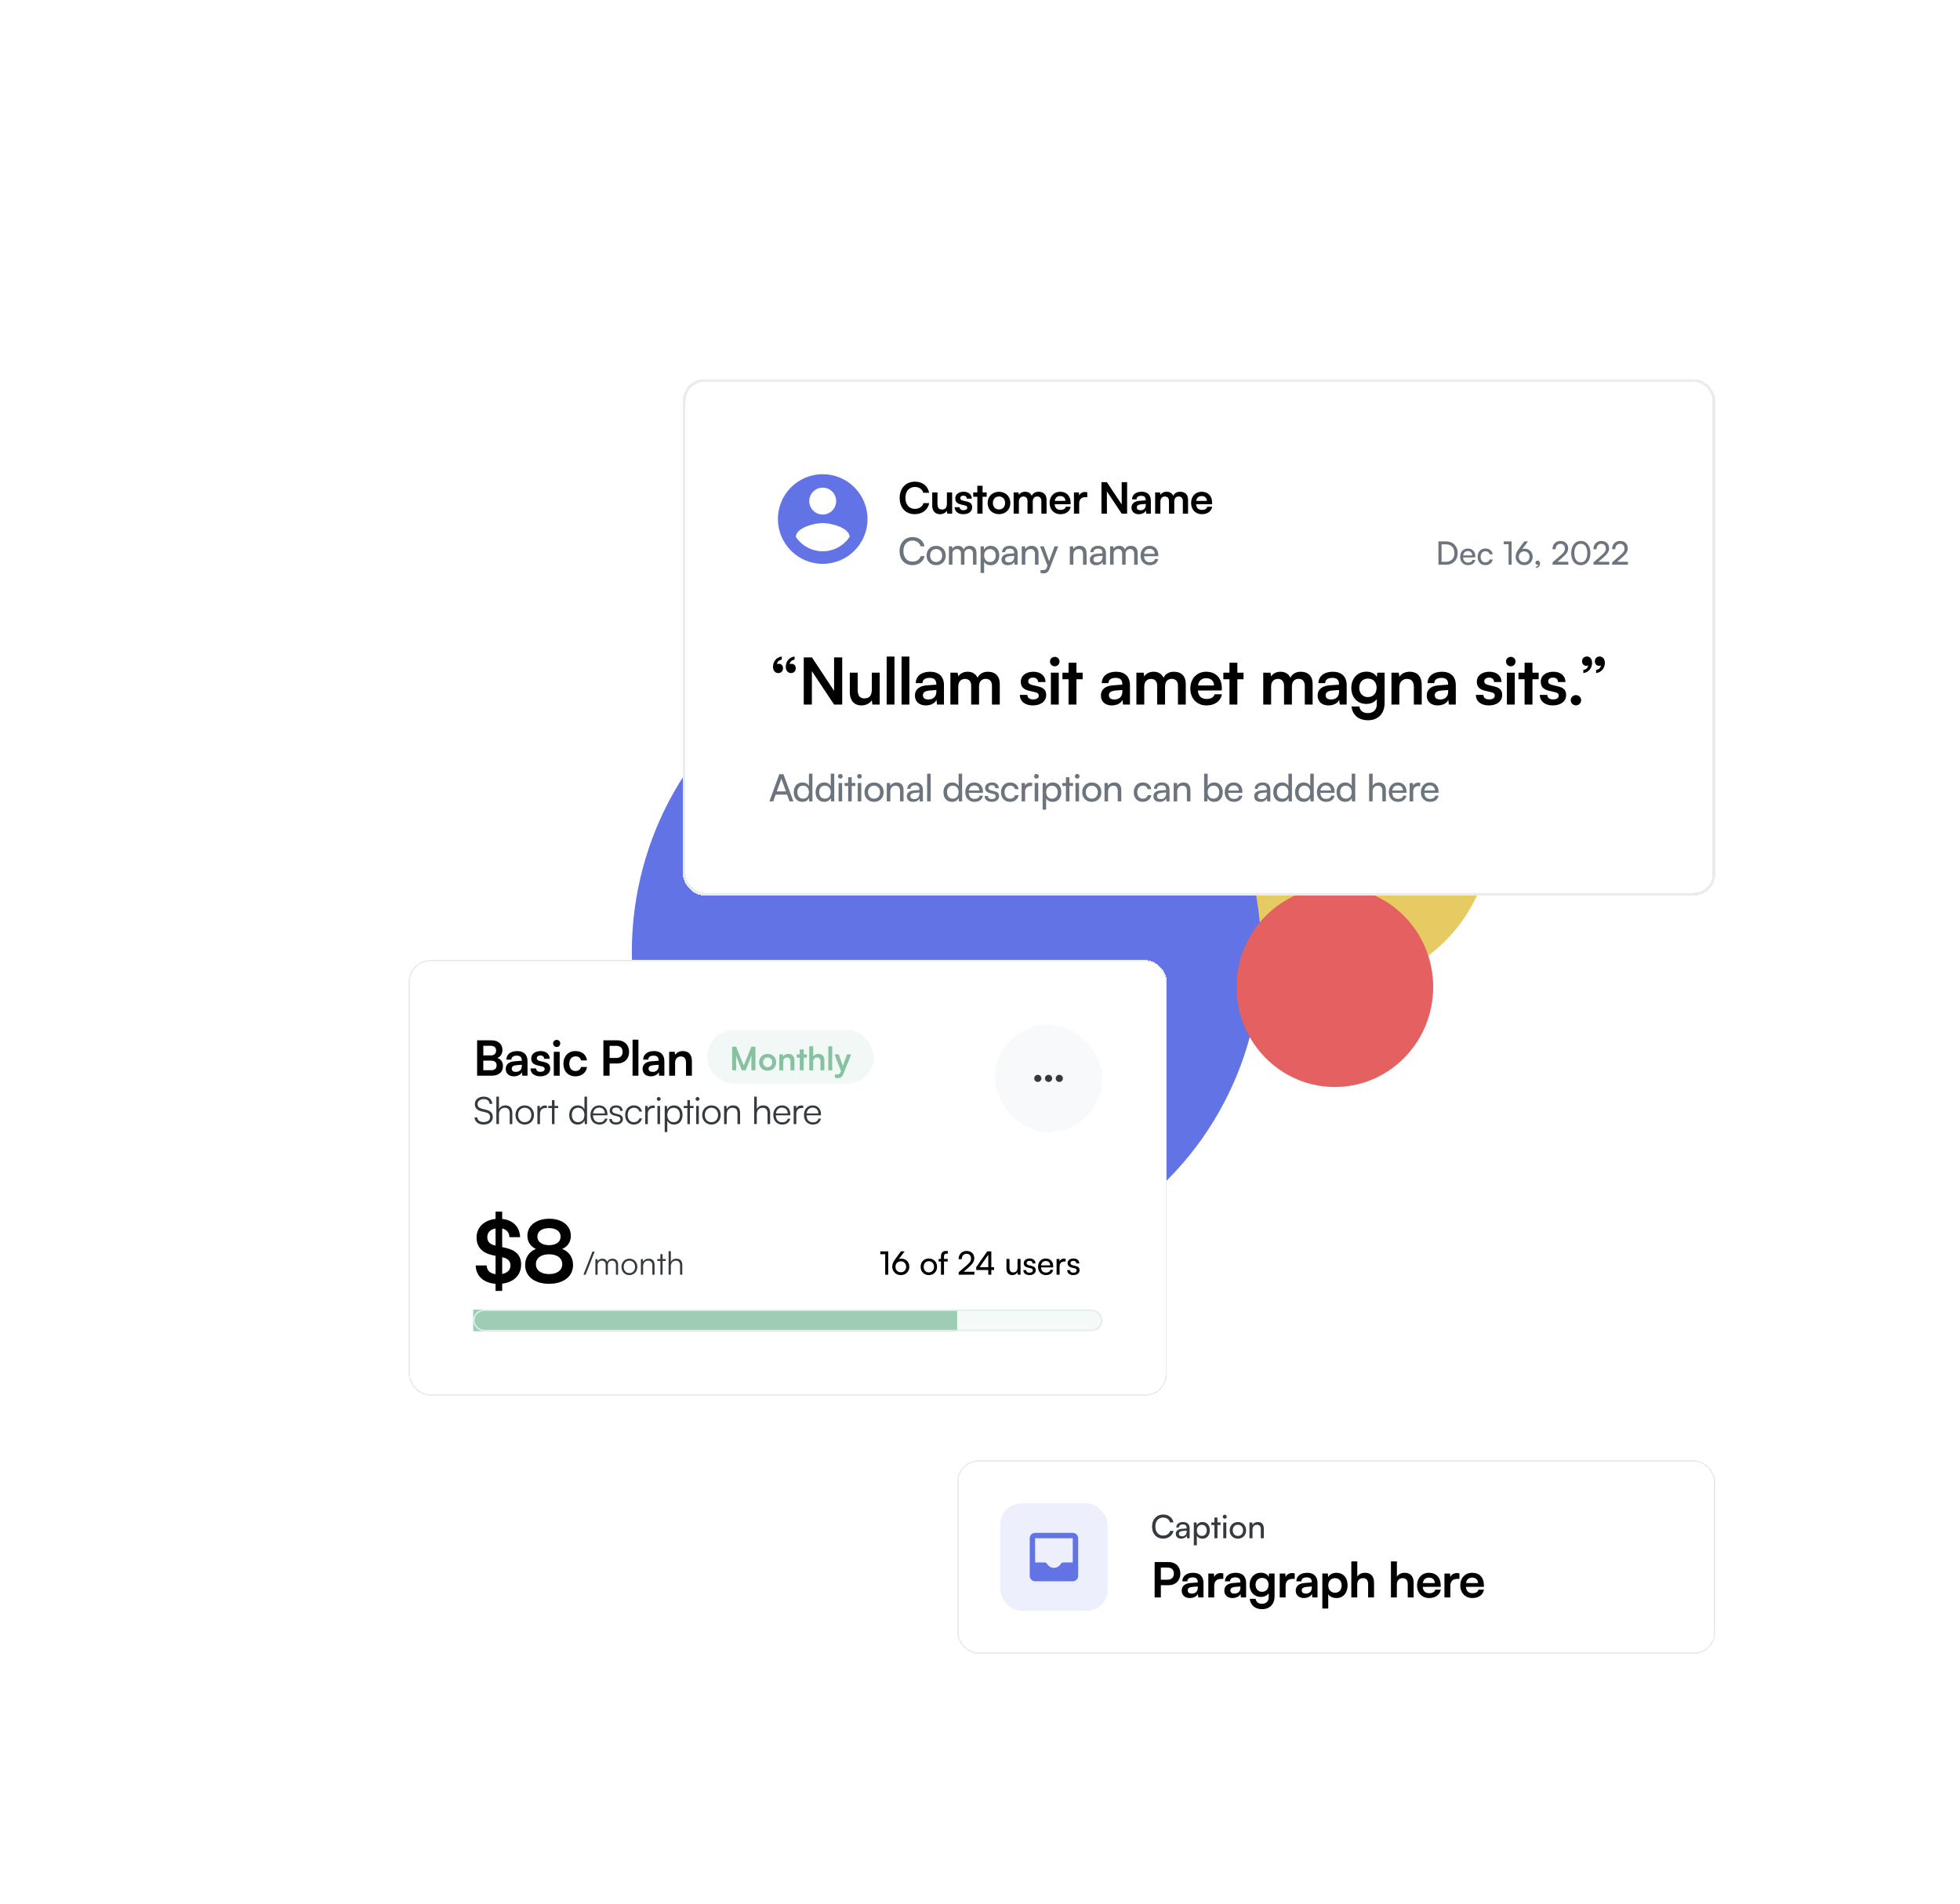 <svg width="729" height="708" viewBox="0 0 729 708" fill="none" xmlns="http://www.w3.org/2000/svg">
<g filter="url(#filter0_f_1114_13779)">
<ellipse cx="58.514" cy="59.5" rx="58.514" ry="59.5" transform="matrix(1 0 0 -1 437.972 367.016)" fill="#E5CB61"/>
</g>
<g filter="url(#filter1_f_1114_13779)">
<ellipse cx="117.029" cy="119" rx="117.029" ry="119" transform="matrix(1 0 0 -1 235 473)" fill="#6173E5"/>
</g>
<g filter="url(#filter2_f_1114_13779)">
<ellipse cx="36.571" cy="37.188" rx="36.571" ry="37.188" transform="matrix(1 0 0 -1 459.914 404.203)" fill="#E56161"/>
</g>
<g filter="url(#filter3_d_1114_13779)">
<rect x="356" y="519" width="282" height="72" rx="8" fill="white" shape-rendering="crispEdges"/>
<rect x="372" y="535" width="40" height="40" rx="8" fill="#EDEFFC"/>
<path d="M399 546H385C383.9 546 383 546.9 383 548V562C383 563.1 383.9 564 385 564H399C400.1 564 401 563.1 401 562V548C401 546.9 400.1 546 399 546ZM399 548V557H395.44C395.08 557 394.76 557.19 394.58 557.5C394.06 558.4 393.11 559 392 559C390.89 559 389.94 558.4 389.42 557.5C389.24 557.19 388.91 557 388.56 557H385V548H399Z" fill="#6173E5"/>
<path d="M432.608 548.132C431.368 548.132 430.372 547.724 429.62 546.908C428.868 546.092 428.492 545.012 428.492 543.668C428.492 542.332 428.876 541.252 429.644 540.428C430.42 539.596 431.428 539.18 432.668 539.18C433.644 539.18 434.476 539.448 435.164 539.984C435.86 540.52 436.288 541.232 436.448 542.12H435.188C435.028 541.56 434.72 541.12 434.264 540.8C433.808 540.472 433.264 540.308 432.632 540.308C431.752 540.308 431.048 540.612 430.52 541.22C429.992 541.828 429.728 542.64 429.728 543.656C429.728 544.672 429.992 545.484 430.52 546.092C431.048 546.7 431.752 547.004 432.632 547.004C433.264 547.004 433.816 546.848 434.288 546.536C434.76 546.216 435.076 545.788 435.236 545.252H436.484C436.3 546.116 435.852 546.812 435.14 547.34C434.428 547.868 433.584 548.132 432.608 548.132ZM439.333 548.144C438.709 548.144 438.217 547.984 437.857 547.664C437.505 547.336 437.329 546.904 437.329 546.368C437.329 545.832 437.517 545.404 437.893 545.084C438.277 544.756 438.817 544.564 439.513 544.508L441.361 544.364V544.196C441.361 543.308 440.901 542.864 439.981 542.864C439.509 542.864 439.141 542.964 438.877 543.164C438.621 543.364 438.493 543.64 438.493 543.992H437.509C437.509 543.384 437.737 542.896 438.193 542.528C438.657 542.152 439.269 541.964 440.029 541.964C440.781 541.964 441.373 542.164 441.805 542.564C442.245 542.964 442.465 543.548 442.465 544.316V548H441.505L441.385 547.052C441.233 547.388 440.969 547.656 440.593 547.856C440.225 548.048 439.805 548.144 439.333 548.144ZM439.657 547.268C440.193 547.268 440.613 547.108 440.917 546.788C441.221 546.46 441.373 546.02 441.373 545.468V545.156L439.873 545.276C438.937 545.364 438.469 545.716 438.469 546.332C438.469 546.636 438.573 546.868 438.781 547.028C438.989 547.188 439.281 547.268 439.657 547.268ZM444.027 550.628V542.132H445.047L445.131 543.188C445.323 542.796 445.607 542.496 445.983 542.288C446.359 542.072 446.783 541.964 447.255 541.964C448.087 541.964 448.747 542.248 449.235 542.816C449.731 543.376 449.979 544.112 449.979 545.024C449.979 545.944 449.735 546.696 449.247 547.28C448.767 547.864 448.103 548.156 447.255 548.156C446.783 548.156 446.363 548.06 445.995 547.868C445.627 547.676 445.347 547.4 445.155 547.04V550.628H444.027ZM445.167 545.072C445.167 545.68 445.331 546.176 445.659 546.56C445.995 546.944 446.447 547.136 447.015 547.136C447.583 547.136 448.031 546.944 448.359 546.56C448.687 546.176 448.851 545.68 448.851 545.072C448.851 544.456 448.687 543.956 448.359 543.572C448.031 543.188 447.583 542.996 447.015 542.996C446.447 542.996 445.995 543.188 445.659 543.572C445.331 543.948 445.167 544.448 445.167 545.072ZM452.82 548H451.692V543.08H450.54V542.132H451.692V540.296H452.82V542.132H453.972V543.08H452.82V548ZM456.064 540.524C455.92 540.668 455.744 540.74 455.536 540.74C455.328 540.74 455.152 540.668 455.008 540.524C454.864 540.372 454.792 540.196 454.792 539.996C454.792 539.788 454.864 539.612 455.008 539.468C455.152 539.324 455.328 539.252 455.536 539.252C455.744 539.252 455.92 539.324 456.064 539.468C456.208 539.612 456.28 539.788 456.28 539.996C456.28 540.196 456.208 540.372 456.064 540.524ZM454.984 548V542.132H456.112V548H454.984ZM458.23 547.28C457.654 546.704 457.366 545.964 457.366 545.06C457.366 544.156 457.654 543.416 458.23 542.84C458.806 542.264 459.538 541.976 460.426 541.976C461.306 541.976 462.034 542.264 462.61 542.84C463.186 543.416 463.474 544.156 463.474 545.06C463.474 545.964 463.186 546.704 462.61 547.28C462.034 547.856 461.306 548.144 460.426 548.144C459.538 548.144 458.806 547.856 458.23 547.28ZM459.034 543.56C458.682 543.944 458.506 544.444 458.506 545.06C458.506 545.676 458.682 546.176 459.034 546.56C459.394 546.944 459.858 547.136 460.426 547.136C460.994 547.136 461.454 546.944 461.806 546.56C462.166 546.168 462.346 545.668 462.346 545.06C462.346 544.452 462.166 543.956 461.806 543.572C461.454 543.18 460.994 542.984 460.426 542.984C459.858 542.984 459.394 543.176 459.034 543.56ZM465.85 548H464.722V542.132H465.742L465.862 543.032C466.046 542.696 466.31 542.436 466.654 542.252C467.006 542.06 467.39 541.964 467.806 541.964C468.558 541.964 469.122 542.18 469.498 542.612C469.874 543.036 470.062 543.636 470.062 544.412V548H468.934V544.664C468.934 543.552 468.462 542.996 467.518 542.996C466.998 542.996 466.59 543.168 466.294 543.512C465.998 543.856 465.85 544.316 465.85 544.892V548Z" fill="#343A40"/>
<path d="M434.66 565.464C437.288 565.464 439.016 563.682 439.016 561.144C439.016 558.57 437.306 556.842 434.66 556.842H429.458V570H431.762V565.464H434.66ZM434.21 558.894C435.74 558.894 436.604 559.686 436.604 561.126C436.604 562.566 435.758 563.412 434.174 563.412H431.762V558.894H434.21ZM442.565 570.234C443.951 570.234 445.157 569.604 445.535 568.686L445.697 570H447.623V564.6C447.623 562.134 446.147 560.838 443.753 560.838C441.341 560.838 439.757 562.098 439.757 564.024H441.629C441.629 563.088 442.349 562.548 443.645 562.548C444.761 562.548 445.481 563.034 445.481 564.24V564.438L442.817 564.636C440.711 564.798 439.523 565.824 439.523 567.462C439.523 569.136 440.675 570.234 442.565 570.234ZM443.285 568.578C442.295 568.578 441.755 568.182 441.755 567.372C441.755 566.652 442.277 566.202 443.645 566.076L445.499 565.932V566.4C445.499 567.768 444.635 568.578 443.285 568.578ZM455 561.072C454.64 560.982 454.334 560.946 454.028 560.946C452.84 560.946 451.994 561.54 451.616 562.422L451.49 561.126H449.42V570H451.616V565.68C451.616 563.952 452.606 563.106 454.19 563.106H455V561.072ZM458.421 570.234C459.807 570.234 461.013 569.604 461.391 568.686L461.553 570H463.479V564.6C463.479 562.134 462.003 560.838 459.609 560.838C457.197 560.838 455.613 562.098 455.613 564.024H457.485C457.485 563.088 458.205 562.548 459.501 562.548C460.617 562.548 461.337 563.034 461.337 564.24V564.438L458.673 564.636C456.567 564.798 455.379 565.824 455.379 567.462C455.379 569.136 456.531 570.234 458.421 570.234ZM459.141 568.578C458.151 568.578 457.611 568.182 457.611 567.372C457.611 566.652 458.133 566.202 459.501 566.076L461.355 565.932V566.4C461.355 567.768 460.491 568.578 459.141 568.578ZM464.772 565.356C464.772 567.93 466.428 569.82 468.948 569.82C470.226 569.82 471.324 569.298 471.882 568.47V569.946C471.882 571.422 470.91 572.376 469.398 572.376C468.048 572.376 467.166 571.692 467.022 570.54H464.826C465.096 572.916 466.842 574.374 469.398 574.374C472.278 574.374 474.06 572.52 474.06 569.55V561.108H472.026L471.9 562.332C471.378 561.378 470.334 560.82 469.002 560.82C466.464 560.82 464.772 562.764 464.772 565.356ZM466.986 565.302C466.986 563.844 467.922 562.746 469.38 562.746C470.91 562.746 471.828 563.79 471.828 565.302C471.828 566.85 470.892 567.912 469.38 567.912C467.94 567.912 466.986 566.796 466.986 565.302ZM481.553 561.072C481.193 560.982 480.887 560.946 480.581 560.946C479.393 560.946 478.547 561.54 478.169 562.422L478.043 561.126H475.973V570H478.169V565.68C478.169 563.952 479.159 563.106 480.743 563.106H481.553V561.072ZM484.974 570.234C486.36 570.234 487.566 569.604 487.944 568.686L488.106 570H490.032V564.6C490.032 562.134 488.556 560.838 486.162 560.838C483.75 560.838 482.166 562.098 482.166 564.024H484.038C484.038 563.088 484.758 562.548 486.054 562.548C487.17 562.548 487.89 563.034 487.89 564.24V564.438L485.226 564.636C483.12 564.798 481.932 565.824 481.932 567.462C481.932 569.136 483.084 570.234 484.974 570.234ZM485.694 568.578C484.704 568.578 484.164 568.182 484.164 567.372C484.164 566.652 484.686 566.202 486.054 566.076L487.908 565.932V566.4C487.908 567.768 487.044 568.578 485.694 568.578ZM491.829 574.122H494.025V568.812C494.583 569.712 495.735 570.234 497.067 570.234C499.713 570.234 501.225 568.218 501.225 565.446C501.225 562.656 499.569 560.838 497.067 560.838C495.717 560.838 494.547 561.432 494.007 562.458L493.863 561.108H491.829V574.122ZM494.043 565.554C494.043 563.952 495.033 562.836 496.545 562.836C498.093 562.836 499.011 563.97 499.011 565.554C499.011 567.138 498.093 568.254 496.545 568.254C495.033 568.254 494.043 567.156 494.043 565.554ZM504.809 570V565.14C504.809 563.808 505.619 562.836 507.005 562.836C508.121 562.836 508.859 563.556 508.859 565.05V570H511.055V564.528C511.055 562.224 509.903 560.838 507.707 560.838C506.429 560.838 505.385 561.396 504.827 562.26V556.608H502.613V570H504.809ZM519.541 570V565.14C519.541 563.808 520.351 562.836 521.737 562.836C522.853 562.836 523.591 563.556 523.591 565.05V570H525.787V564.528C525.787 562.224 524.635 560.838 522.439 560.838C521.161 560.838 520.117 561.396 519.559 562.26V556.608H517.345V570H519.541ZM531.562 570.234C533.884 570.234 535.504 569.064 535.882 567.12H533.848C533.596 567.966 532.804 568.434 531.598 568.434C530.14 568.434 529.312 567.642 529.15 566.076L535.846 566.058V565.392C535.846 562.62 534.154 560.838 531.49 560.838C528.88 560.838 527.062 562.764 527.062 565.554C527.062 568.308 528.916 570.234 531.562 570.234ZM531.508 562.638C532.822 562.638 533.668 563.448 533.668 564.672H529.204C529.42 563.34 530.212 562.638 531.508 562.638ZM542.824 561.072C542.464 560.982 542.158 560.946 541.852 560.946C540.664 560.946 539.818 561.54 539.44 562.422L539.314 561.126H537.244V570H539.44V565.68C539.44 563.952 540.43 563.106 542.014 563.106H542.824V561.072ZM547.629 570.234C549.951 570.234 551.571 569.064 551.949 567.12H549.915C549.663 567.966 548.871 568.434 547.665 568.434C546.207 568.434 545.379 567.642 545.217 566.076L551.913 566.058V565.392C551.913 562.62 550.221 560.838 547.557 560.838C544.947 560.838 543.129 562.764 543.129 565.554C543.129 568.308 544.983 570.234 547.629 570.234ZM547.575 562.638C548.889 562.638 549.735 563.448 549.735 564.672H545.271C545.487 563.34 546.279 562.638 547.575 562.638Z" fill="black"/>
<rect x="356.25" y="519.25" width="281.5" height="71.5" rx="7.75" stroke="#E9ECEF" stroke-width="0.5" shape-rendering="crispEdges"/>
</g>
<g filter="url(#filter4_d_1114_13779)">
<rect x="152" y="333" width="282" height="162" rx="8" fill="white" shape-rendering="crispEdges"/>
<path d="M177.458 376H182.786C185.504 376 187.07 374.686 187.07 372.436C187.07 370.906 186.368 369.862 184.982 369.412C186.224 368.89 186.872 367.846 186.872 366.388C186.872 364.192 185.288 362.842 182.696 362.842H177.458V376ZM182.498 364.876C183.794 364.876 184.514 365.488 184.514 366.622C184.514 367.792 183.812 368.458 182.552 368.458H179.762V364.876H182.498ZM182.696 370.402C183.974 370.402 184.712 371.032 184.712 372.148C184.712 373.336 183.992 373.966 182.696 373.966H179.762V370.402H182.696ZM191.145 376.234C192.531 376.234 193.737 375.604 194.115 374.686L194.277 376H196.203V370.6C196.203 368.134 194.727 366.838 192.333 366.838C189.921 366.838 188.337 368.098 188.337 370.024H190.209C190.209 369.088 190.929 368.548 192.225 368.548C193.341 368.548 194.061 369.034 194.061 370.24V370.438L191.397 370.636C189.291 370.798 188.103 371.824 188.103 373.462C188.103 375.136 189.255 376.234 191.145 376.234ZM191.865 374.578C190.875 374.578 190.335 374.182 190.335 373.372C190.335 372.652 190.857 372.202 192.225 372.076L194.079 371.932V372.4C194.079 373.768 193.215 374.578 191.865 374.578ZM197.316 373.3C197.316 375.046 198.72 376.234 200.934 376.234C203.13 376.234 204.66 375.118 204.66 373.318C204.66 371.95 203.904 371.266 202.41 370.924L200.808 370.546C200.052 370.366 199.656 370.042 199.656 369.538C199.656 368.872 200.16 368.476 201.024 368.476C201.87 368.476 202.374 368.962 202.392 369.718H204.48C204.462 367.99 203.112 366.838 201.114 366.838C199.062 366.838 197.586 367.882 197.586 369.628C197.586 371.05 198.36 371.806 199.962 372.166L201.564 372.544C202.356 372.724 202.59 373.048 202.59 373.498C202.59 374.146 202.032 374.56 201.006 374.56C199.998 374.56 199.422 374.074 199.404 373.3H197.316ZM207.07 365.326C207.79 365.326 208.384 364.732 208.384 363.994C208.384 363.256 207.79 362.68 207.07 362.68C206.314 362.68 205.72 363.256 205.72 363.994C205.72 364.732 206.314 365.326 207.07 365.326ZM205.972 376H208.168V367.108H205.972V376ZM209.555 371.536C209.555 374.362 211.319 376.234 214.019 376.234C216.341 376.234 218.069 374.812 218.339 372.742H216.125C215.891 373.714 215.117 374.254 214.019 374.254C212.615 374.254 211.751 373.21 211.751 371.536C211.751 369.862 212.687 368.8 214.091 368.8C215.135 368.8 215.873 369.322 216.125 370.33H218.321C218.087 368.188 216.431 366.838 214.001 366.838C211.373 366.838 209.555 368.782 209.555 371.536ZM229.631 371.464C232.259 371.464 233.987 369.682 233.987 367.144C233.987 364.57 232.277 362.842 229.631 362.842H224.429V376H226.733V371.464H229.631ZM229.181 364.894C230.711 364.894 231.575 365.686 231.575 367.126C231.575 368.566 230.729 369.412 229.145 369.412H226.733V364.894H229.181ZM237.455 376V362.608H235.277V376H237.455ZM242.045 376.234C243.431 376.234 244.637 375.604 245.015 374.686L245.177 376H247.103V370.6C247.103 368.134 245.627 366.838 243.233 366.838C240.821 366.838 239.237 368.098 239.237 370.024H241.109C241.109 369.088 241.829 368.548 243.125 368.548C244.241 368.548 244.961 369.034 244.961 370.24V370.438L242.297 370.636C240.191 370.798 239.003 371.824 239.003 373.462C239.003 375.136 240.155 376.234 242.045 376.234ZM242.765 374.578C241.775 374.578 241.235 374.182 241.235 373.372C241.235 372.652 241.757 372.202 243.125 372.076L244.979 371.932V372.4C244.979 373.768 244.115 374.578 242.765 374.578ZM251.096 376V371.212C251.096 369.772 251.924 368.836 253.274 368.836C254.408 368.836 255.146 369.556 255.146 371.05V376H257.342V370.528C257.342 368.224 256.19 366.838 253.958 366.838C252.752 366.838 251.672 367.36 251.114 368.26L250.934 367.108H248.9V376H251.096Z" fill="black"/>
<rect x="263" y="359" width="62" height="20" rx="10" fill="#F2F8F5"/>
<path d="M273.796 374V370.856C273.796 369.764 273.784 368.936 273.7 368.408L275.92 374H277.336L279.568 368.396C279.484 369.02 279.484 369.536 279.484 371.3V374H280.972V365.228H279.46L276.628 372.212L273.796 365.228H272.308V374H273.796ZM282.349 371.024C282.349 372.872 283.681 374.144 285.517 374.144C287.353 374.144 288.685 372.872 288.685 371.024C288.685 369.176 287.353 367.904 285.517 367.904C283.681 367.904 282.349 369.176 282.349 371.024ZM283.813 371.024C283.813 369.944 284.509 369.212 285.517 369.212C286.525 369.212 287.221 369.944 287.221 371.024C287.221 372.104 286.525 372.836 285.517 372.836C284.509 372.836 283.813 372.104 283.813 371.024ZM291.31 374V370.808C291.31 369.848 291.862 369.224 292.762 369.224C293.518 369.224 294.01 369.704 294.01 370.7V374H295.474V370.352C295.474 368.816 294.706 367.892 293.218 367.892C292.414 367.892 291.694 368.24 291.322 368.84L291.202 368.072H289.846V374H291.31ZM298.928 374V369.296H300.08V368.072H298.928V366.224H297.464V368.072H296.324V369.296H297.464V374H298.928ZM302.454 374V370.76C302.454 369.872 302.994 369.224 303.918 369.224C304.662 369.224 305.154 369.704 305.154 370.7V374H306.618V370.352C306.618 368.816 305.85 367.892 304.386 367.892C303.534 367.892 302.838 368.264 302.466 368.84V365.072H300.99V374H302.454ZM309.533 374V365.072H308.081V374H309.533ZM310.553 376.748C310.877 376.832 311.237 376.88 311.645 376.88C312.617 376.88 313.241 376.424 313.685 375.32L316.589 368.072H315.077L313.469 372.392L311.945 368.072H310.397L312.785 374.252L312.617 374.696C312.365 375.392 312.005 375.524 311.429 375.524H310.553V376.748Z" fill="#86C1A1"/>
<path d="M176.616 386.58C176.616 387.952 177.442 388.848 179.01 389.226L180.704 389.646C181.782 389.898 182.286 390.486 182.286 391.382C182.286 392.53 181.348 393.244 179.878 393.244C178.506 393.244 177.582 392.558 177.526 391.508H176.49C176.616 393.146 177.932 394.168 179.878 394.168C181.95 394.168 183.294 393.062 183.294 391.326C183.294 389.968 182.482 389.072 180.914 388.694L179.192 388.274C178.142 388.008 177.624 387.448 177.624 386.566C177.624 385.432 178.548 384.704 179.962 384.704C181.222 384.704 181.992 385.348 182.104 386.482H183.126C182.972 384.802 181.782 383.794 179.976 383.794C177.96 383.794 176.616 384.9 176.616 386.58ZM185.583 393.986V390.304C185.583 389.002 186.339 387.924 187.795 387.924C188.845 387.924 189.587 388.484 189.587 390.066V394H190.553V389.856C190.553 388.148 189.755 387.042 187.977 387.042C186.843 387.042 186.017 387.588 185.583 388.4V383.794H184.617V393.986H185.583ZM191.722 390.612C191.722 392.67 193.178 394.168 195.166 394.168C197.154 394.168 198.61 392.67 198.61 390.612C198.61 388.54 197.154 387.042 195.166 387.042C193.178 387.042 191.722 388.54 191.722 390.612ZM192.702 390.598C192.702 389.03 193.71 387.91 195.166 387.91C196.608 387.91 197.63 389.03 197.63 390.598C197.63 392.194 196.608 393.3 195.166 393.3C193.71 393.3 192.702 392.194 192.702 390.598ZM203.417 387.14C203.179 387.084 202.997 387.07 202.787 387.07C201.835 387.07 201.121 387.546 200.855 388.274L200.785 387.224H199.875V394H200.841V390.136C200.841 388.848 201.639 388.008 202.885 388.008H203.417V387.14ZM206.249 394V388.036H207.607V387.224H206.249V385.082H205.297V387.224H203.939V388.036H205.297V394H206.249ZM214.847 394.168C215.981 394.168 216.933 393.664 217.409 392.614L217.507 394H218.347V383.794H217.381V388.512C216.905 387.532 216.009 387.042 214.889 387.042C212.873 387.042 211.711 388.582 211.711 390.626C211.711 392.656 212.873 394.168 214.847 394.168ZM215.015 393.286C213.545 393.286 212.691 392.166 212.691 390.598C212.691 389.044 213.545 387.91 215.015 387.91C216.499 387.91 217.367 389.044 217.367 390.598C217.367 392.166 216.499 393.286 215.015 393.286ZM222.925 394.168C224.521 394.168 225.571 393.398 225.935 391.97H225.011C224.759 392.866 224.045 393.342 222.939 393.342C221.483 393.342 220.615 392.39 220.545 390.738H225.935V390.262C225.935 388.344 224.689 387.042 222.855 387.042C220.923 387.042 219.607 388.498 219.607 390.612C219.607 392.74 220.937 394.168 222.925 394.168ZM222.855 387.868C224.129 387.868 224.969 388.736 224.969 390.038H220.573C220.741 388.708 221.581 387.868 222.855 387.868ZM226.626 392.096C226.626 393.356 227.578 394.168 229.104 394.168C230.644 394.168 231.68 393.37 231.68 392.152C231.68 391.172 231.148 390.626 229.972 390.332L228.81 390.038C228.068 389.856 227.704 389.492 227.704 388.974C227.704 388.246 228.236 387.84 229.188 387.84C230.098 387.84 230.644 388.302 230.672 389.086H231.61C231.568 387.826 230.644 387.042 229.216 387.042C227.76 387.042 226.766 387.798 226.766 388.988C226.766 389.912 227.34 390.528 228.516 390.822L229.678 391.116C230.476 391.312 230.756 391.634 230.756 392.194C230.756 392.922 230.14 393.37 229.09 393.37C228.138 393.37 227.55 392.88 227.55 392.096H226.626ZM232.514 390.626C232.514 392.754 233.816 394.168 235.734 394.168C237.274 394.168 238.478 393.258 238.8 391.872H237.82C237.554 392.74 236.742 393.3 235.734 393.3C234.362 393.3 233.466 392.222 233.466 390.612C233.466 388.946 234.432 387.896 235.804 387.896C236.742 387.896 237.554 388.414 237.806 389.352H238.772C238.506 387.952 237.358 387.042 235.79 387.042C233.816 387.042 232.514 388.498 232.514 390.626ZM243.525 387.14C243.287 387.084 243.105 387.07 242.895 387.07C241.943 387.07 241.229 387.546 240.963 388.274L240.893 387.224H239.983V394H240.949V390.136C240.949 388.848 241.747 388.008 242.993 388.008H243.525V387.14ZM245.006 385.362C245.398 385.362 245.734 385.04 245.734 384.648C245.734 384.256 245.398 383.92 245.006 383.92C244.614 383.92 244.292 384.256 244.292 384.648C244.292 385.04 244.614 385.362 245.006 385.362ZM244.53 394H245.496V387.224H244.53V394ZM247.23 396.954H248.196V392.698C248.672 393.678 249.582 394.168 250.73 394.168C252.732 394.168 253.866 392.628 253.866 390.584C253.866 388.54 252.69 387.042 250.73 387.042C249.596 387.042 248.644 387.546 248.168 388.596L248.07 387.224H247.23V396.954ZM248.21 390.612C248.21 389.044 249.078 387.924 250.562 387.924C252.032 387.924 252.886 389.044 252.886 390.612C252.886 392.166 252.032 393.3 250.562 393.3C249.078 393.3 248.21 392.166 248.21 390.612ZM256.611 394V388.036H257.969V387.224H256.611V385.082H255.659V387.224H254.301V388.036H255.659V394H256.611ZM259.423 385.362C259.815 385.362 260.151 385.04 260.151 384.648C260.151 384.256 259.815 383.92 259.423 383.92C259.031 383.92 258.709 384.256 258.709 384.648C258.709 385.04 259.031 385.362 259.423 385.362ZM258.947 394H259.913V387.224H258.947V394ZM261.172 390.612C261.172 392.67 262.628 394.168 264.616 394.168C266.604 394.168 268.06 392.67 268.06 390.612C268.06 388.54 266.604 387.042 264.616 387.042C262.628 387.042 261.172 388.54 261.172 390.612ZM262.152 390.598C262.152 389.03 263.16 387.91 264.616 387.91C266.058 387.91 267.08 389.03 267.08 390.598C267.08 392.194 266.058 393.3 264.616 393.3C263.16 393.3 262.152 392.194 262.152 390.598ZM270.291 394V390.458C270.291 388.932 271.075 387.924 272.461 387.924C273.581 387.924 274.295 388.484 274.295 390.066V394H275.261V389.856C275.261 388.148 274.491 387.042 272.629 387.042C271.649 387.042 270.753 387.532 270.305 388.4L270.165 387.224H269.325V394H270.291ZM281.475 393.986V390.304C281.475 389.002 282.231 387.924 283.687 387.924C284.737 387.924 285.479 388.484 285.479 390.066V394H286.445V389.856C286.445 388.148 285.647 387.042 283.869 387.042C282.735 387.042 281.909 387.588 281.475 388.4V383.794H280.509V393.986H281.475ZM290.932 394.168C292.528 394.168 293.578 393.398 293.942 391.97H293.018C292.766 392.866 292.052 393.342 290.946 393.342C289.49 393.342 288.622 392.39 288.552 390.738H293.942V390.262C293.942 388.344 292.696 387.042 290.862 387.042C288.93 387.042 287.614 388.498 287.614 390.612C287.614 392.74 288.944 394.168 290.932 394.168ZM290.862 387.868C292.136 387.868 292.976 388.736 292.976 390.038H288.58C288.748 388.708 289.588 387.868 290.862 387.868ZM298.749 387.14C298.511 387.084 298.329 387.07 298.119 387.07C297.167 387.07 296.453 387.546 296.187 388.274L296.117 387.224H295.207V394H296.173V390.136C296.173 388.848 296.971 388.008 298.217 388.008H298.749V387.14ZM302.335 394.168C303.931 394.168 304.981 393.398 305.345 391.97H304.421C304.169 392.866 303.455 393.342 302.349 393.342C300.893 393.342 300.025 392.39 299.955 390.738H305.345V390.262C305.345 388.344 304.099 387.042 302.265 387.042C300.333 387.042 299.017 388.498 299.017 390.612C299.017 392.74 300.347 394.168 302.335 394.168ZM302.265 387.868C303.539 387.868 304.379 388.736 304.379 390.038H299.983C300.151 388.708 300.991 387.868 302.265 387.868Z" fill="#343A40"/>
<rect x="370" y="357" width="40" height="40" rx="20" fill="#F8F9FA"/>
<path d="M386 375.667C385.267 375.667 384.667 376.267 384.667 377C384.667 377.733 385.267 378.333 386 378.333C386.733 378.333 387.333 377.733 387.333 377C387.333 376.267 386.733 375.667 386 375.667ZM394 375.667C393.267 375.667 392.667 376.267 392.667 377C392.667 377.733 393.267 378.333 394 378.333C394.733 378.333 395.333 377.733 395.333 377C395.333 376.267 394.733 375.667 394 375.667ZM390 375.667C389.267 375.667 388.667 376.267 388.667 377C388.667 377.733 389.267 378.333 390 378.333C390.733 378.333 391.333 377.733 391.333 377C391.333 376.267 390.733 375.667 390 375.667Z" fill="#343A40"/>
<path d="M184.32 456.04H186.784V453.32C191.072 452.84 193.824 450.152 193.824 446.248C193.824 442.856 191.968 440.872 187.872 439.976L186.784 439.72V432.84C188.448 433.192 189.408 434.312 189.472 436.04H193.44C193.312 432.2 190.816 429.672 186.784 429.256V426.536H184.32V429.256C180.064 429.704 177.248 432.392 177.248 436.136C177.248 439.656 179.264 441.896 183.296 442.76L184.32 442.984V449.8C182.24 449.544 181.056 448.392 181.024 446.568H176.928C177.024 450.472 179.872 453.064 184.32 453.384V456.04ZM184.192 439.144C182.144 438.696 181.248 437.704 181.248 436.008C181.248 434.28 182.4 433.128 184.32 432.808V439.176L184.192 439.144ZM187.008 443.56C188.928 443.976 189.856 444.968 189.856 446.6C189.856 448.232 188.704 449.352 186.784 449.736V443.496L187.008 443.56ZM195.322 446.376C195.322 450.632 198.81 453.384 204.218 453.384C209.658 453.384 213.146 450.6 213.146 446.376C213.146 443.56 211.546 441.288 209.082 440.424C211.162 439.56 212.314 437.8 212.314 435.528C212.314 431.72 209.082 429.192 204.282 429.192C199.45 429.192 196.154 431.752 196.154 435.464C196.154 437.736 197.274 439.496 199.322 440.424C196.89 441.352 195.322 443.592 195.322 446.376ZM199.866 435.816C199.866 433.896 201.562 432.68 204.218 432.68C206.842 432.68 208.506 433.896 208.506 435.848C208.506 437.8 206.842 439.016 204.218 439.016C201.562 439.016 199.866 437.768 199.866 435.816ZM199.322 446.088C199.322 443.816 201.21 442.408 204.218 442.408C207.226 442.408 209.114 443.816 209.114 446.088C209.114 448.36 207.226 449.768 204.25 449.768C201.21 449.768 199.322 448.36 199.322 446.088Z" fill="black"/>
<path d="M217.816 450L221.188 441.408H220.348L217 450H217.816ZM222.278 450V446.4C222.278 445.512 222.866 444.792 223.838 444.792C224.714 444.792 225.278 445.368 225.278 446.352V450H226.094V446.412C226.094 445.512 226.67 444.78 227.642 444.78C228.53 444.78 229.082 445.368 229.082 446.364V450H229.886V446.196C229.886 444.852 229.058 444.036 227.798 444.036C226.862 444.036 226.154 444.516 225.89 445.272C225.614 444.516 224.93 444.036 224.018 444.036C223.202 444.036 222.554 444.408 222.266 445.02L222.17 444.192H221.45V450H222.278ZM231.144 447.096C231.144 448.86 232.392 450.144 234.096 450.144C235.8 450.144 237.048 448.86 237.048 447.096C237.048 445.32 235.8 444.036 234.096 444.036C232.392 444.036 231.144 445.32 231.144 447.096ZM231.984 447.084C231.984 445.74 232.848 444.78 234.096 444.78C235.332 444.78 236.208 445.74 236.208 447.084C236.208 448.452 235.332 449.4 234.096 449.4C232.848 449.4 231.984 448.452 231.984 447.084ZM239.2 450V446.964C239.2 445.656 239.872 444.792 241.06 444.792C242.02 444.792 242.632 445.272 242.632 446.628V450H243.46V446.448C243.46 444.984 242.8 444.036 241.204 444.036C240.364 444.036 239.596 444.456 239.212 445.2L239.092 444.192H238.372V450H239.2ZM246.442 450V444.888H247.606V444.192H246.442V442.356H245.626V444.192H244.462V444.888H245.626V450H246.442ZM249.512 449.988V446.832C249.512 445.716 250.16 444.792 251.408 444.792C252.308 444.792 252.944 445.272 252.944 446.628V450H253.772V446.448C253.772 444.984 253.088 444.036 251.564 444.036C250.592 444.036 249.884 444.504 249.512 445.2V441.252H248.684V449.988H249.512Z" fill="#343A40"/>
<path d="M329.244 442.38H327.42V441.324H330.372V450H329.244V442.38ZM333.063 444.072L335.091 441.324H336.459L334.287 444.204C334.591 444.084 334.895 444.024 335.199 444.024C336.087 444.024 336.811 444.312 337.371 444.888C337.931 445.456 338.211 446.172 338.211 447.036C338.211 447.94 337.911 448.684 337.311 449.268C336.711 449.852 335.959 450.144 335.055 450.144C334.159 450.144 333.403 449.848 332.787 449.256C332.171 448.656 331.863 447.916 331.863 447.036C331.863 446.524 331.951 446.056 332.127 445.632C332.303 445.208 332.615 444.688 333.063 444.072ZM333.615 445.596C333.247 445.972 333.063 446.456 333.063 447.048C333.063 447.64 333.247 448.128 333.615 448.512C333.991 448.896 334.471 449.088 335.055 449.088C335.631 449.088 336.103 448.896 336.471 448.512C336.839 448.128 337.023 447.64 337.023 447.048C337.023 446.456 336.839 445.972 336.471 445.596C336.103 445.212 335.631 445.02 335.055 445.02C334.471 445.02 333.991 445.212 333.615 445.596ZM343.284 449.28C342.708 448.704 342.42 447.964 342.42 447.06C342.42 446.156 342.708 445.416 343.284 444.84C343.86 444.264 344.592 443.976 345.48 443.976C346.36 443.976 347.088 444.264 347.664 444.84C348.24 445.416 348.528 446.156 348.528 447.06C348.528 447.964 348.24 448.704 347.664 449.28C347.088 449.856 346.36 450.144 345.48 450.144C344.592 450.144 343.86 449.856 343.284 449.28ZM344.088 445.56C343.736 445.944 343.56 446.444 343.56 447.06C343.56 447.676 343.736 448.176 344.088 448.56C344.448 448.944 344.912 449.136 345.48 449.136C346.048 449.136 346.508 448.944 346.86 448.56C347.22 448.168 347.4 447.668 347.4 447.06C347.4 446.452 347.22 445.956 346.86 445.572C346.508 445.18 346.048 444.984 345.48 444.984C344.912 444.984 344.448 445.176 344.088 445.56ZM349.118 444.132H349.982V443.196C349.982 442.508 350.15 442 350.486 441.672C350.822 441.336 351.274 441.168 351.842 441.168C352.106 441.168 352.338 441.184 352.538 441.216V442.188H352.034C351.69 442.188 351.45 442.272 351.314 442.44C351.178 442.6 351.11 442.852 351.11 443.196V444.132H352.502V445.08H351.11V450H349.982V445.08H349.118V444.132ZM362.424 449.988L356.568 450V449.1L359.364 446.688C360.068 446.08 360.544 445.592 360.792 445.224C361.04 444.848 361.164 444.428 361.164 443.964C361.164 443.42 361.016 442.996 360.72 442.692C360.424 442.38 360.016 442.224 359.496 442.224C358.96 442.224 358.528 442.408 358.2 442.776C357.88 443.136 357.716 443.624 357.708 444.24H356.532C356.548 443.312 356.828 442.568 357.372 442.008C357.916 441.448 358.628 441.168 359.508 441.168C360.38 441.168 361.072 441.416 361.584 441.912C362.104 442.4 362.364 443.06 362.364 443.892C362.364 444.5 362.2 445.056 361.872 445.56C361.552 446.064 361 446.656 360.216 447.336L358.416 448.896H362.424V449.988ZM369.74 448.248H368.708V450H367.58V448.248H363.092V447.204L367.184 441.324H368.708V447.204H369.74V448.248ZM364.364 447.204H367.58V442.572L364.364 447.204ZM378.466 444.132H379.582V450H378.574L378.454 449.112C378.286 449.424 378.022 449.676 377.662 449.868C377.302 450.052 376.906 450.144 376.474 450.144C375.802 450.144 375.278 449.932 374.902 449.508C374.526 449.084 374.338 448.508 374.338 447.78V444.132H375.466V447.408C375.466 448.568 375.934 449.148 376.87 449.148C377.39 449.148 377.786 448.984 378.058 448.656C378.33 448.328 378.466 447.852 378.466 447.228V444.132ZM380.621 448.296H381.701C381.701 448.592 381.805 448.828 382.013 449.004C382.229 449.172 382.525 449.256 382.901 449.256C383.293 449.256 383.597 449.18 383.813 449.028C384.037 448.876 384.149 448.664 384.149 448.392C384.149 448.184 384.089 448.02 383.969 447.9C383.849 447.772 383.641 447.672 383.345 447.6L382.313 447.36C381.289 447.112 380.777 446.568 380.777 445.728C380.777 445.192 380.981 444.764 381.389 444.444C381.797 444.124 382.329 443.964 382.985 443.964C383.625 443.964 384.137 444.132 384.521 444.468C384.913 444.796 385.117 445.24 385.133 445.8H384.053C384.037 445.504 383.933 445.272 383.741 445.104C383.549 444.928 383.285 444.84 382.949 444.84C382.597 444.84 382.325 444.916 382.133 445.068C381.941 445.212 381.845 445.42 381.845 445.692C381.845 446.084 382.133 446.352 382.709 446.496L383.741 446.748C384.253 446.868 384.629 447.052 384.869 447.3C385.109 447.548 385.229 447.888 385.229 448.32C385.229 448.872 385.013 449.316 384.581 449.652C384.149 449.98 383.581 450.144 382.877 450.144C382.189 450.144 381.641 449.976 381.233 449.64C380.825 449.304 380.621 448.856 380.621 448.296ZM389.012 450.144C388.148 450.144 387.444 449.86 386.9 449.292C386.364 448.724 386.096 447.984 386.096 447.072C386.096 446.152 386.36 445.404 386.888 444.828C387.424 444.252 388.116 443.964 388.964 443.964C389.796 443.964 390.464 444.228 390.968 444.756C391.472 445.284 391.724 445.984 391.724 446.856V447.276L387.188 447.288C387.228 447.904 387.404 448.38 387.716 448.716C388.036 449.044 388.476 449.208 389.036 449.208C389.932 449.208 390.48 448.864 390.68 448.176H391.736C391.592 448.808 391.284 449.296 390.812 449.64C390.34 449.976 389.74 450.144 389.012 450.144ZM388.964 444.912C388.476 444.912 388.08 445.052 387.776 445.332C387.472 445.612 387.284 446.012 387.212 446.532H390.596C390.596 446.044 390.448 445.652 390.152 445.356C389.856 445.06 389.46 444.912 388.964 444.912ZM396.344 444.084V445.116H395.84C395.304 445.116 394.88 445.272 394.568 445.584C394.264 445.896 394.112 446.332 394.112 446.892V450H392.984V444.144H394.04L394.112 445.032C394.232 444.72 394.436 444.472 394.724 444.288C395.012 444.104 395.352 444.012 395.744 444.012C395.92 444.012 396.12 444.036 396.344 444.084ZM396.922 448.296H398.002C398.002 448.592 398.106 448.828 398.314 449.004C398.53 449.172 398.826 449.256 399.202 449.256C399.594 449.256 399.898 449.18 400.114 449.028C400.338 448.876 400.45 448.664 400.45 448.392C400.45 448.184 400.39 448.02 400.27 447.9C400.15 447.772 399.942 447.672 399.646 447.6L398.614 447.36C397.59 447.112 397.078 446.568 397.078 445.728C397.078 445.192 397.282 444.764 397.69 444.444C398.098 444.124 398.63 443.964 399.286 443.964C399.926 443.964 400.438 444.132 400.822 444.468C401.214 444.796 401.418 445.24 401.434 445.8H400.354C400.338 445.504 400.234 445.272 400.042 445.104C399.85 444.928 399.586 444.84 399.25 444.84C398.898 444.84 398.626 444.916 398.434 445.068C398.242 445.212 398.146 445.42 398.146 445.692C398.146 446.084 398.434 446.352 399.01 446.496L400.042 446.748C400.554 446.868 400.93 447.052 401.17 447.3C401.41 447.548 401.53 447.888 401.53 448.32C401.53 448.872 401.314 449.316 400.882 449.652C400.45 449.98 399.882 450.144 399.178 450.144C398.49 450.144 397.942 449.976 397.534 449.64C397.126 449.304 396.922 448.856 396.922 448.296Z" fill="black"/>
<g opacity="0.8">
<rect x="176.25" y="463.25" width="233.5" height="7.5" rx="3.75" fill="#F2F8F5"/>
<rect x="176" y="463" width="180" height="8" fill="#86C1A1"/>
<rect x="176.25" y="463.25" width="233.5" height="7.5" rx="3.75" stroke="#D7EAE0" stroke-width="0.5"/>
</g>
<rect x="152.25" y="333.25" width="281.5" height="161.5" rx="7.75" stroke="#E9ECEF" stroke-width="0.5" shape-rendering="crispEdges"/>
</g>
<g filter="url(#filter5_d_1114_13779)">
<rect x="254" y="117" width="384" height="192" rx="8" fill="white" shape-rendering="crispEdges"/>
<path d="M306 152.333C296.8 152.333 289.333 159.8 289.333 169C289.333 178.2 296.8 185.667 306 185.667C315.2 185.667 322.667 178.2 322.667 169C322.667 159.8 315.2 152.333 306 152.333ZM306 157.333C308.767 157.333 311 159.567 311 162.333C311 165.1 308.767 167.333 306 167.333C303.233 167.333 301 165.1 301 162.333C301 159.567 303.233 157.333 306 157.333ZM306 181C301.833 181 298.15 178.867 296 175.633C296.05 172.317 302.667 170.5 306 170.5C309.317 170.5 315.95 172.317 316 175.633C313.85 178.867 310.167 181 306 181Z" fill="#6173E5"/>
<path d="M340.24 167.192C343.008 167.192 345.152 165.56 345.6 163.096H343.472C343.088 164.392 341.872 165.224 340.288 165.224C338.144 165.224 336.768 163.624 336.768 161.144C336.768 158.648 338.128 157.08 340.288 157.08C341.84 157.08 343.008 157.88 343.408 159.24H345.568C345.168 156.728 343.104 155.112 340.336 155.112C336.912 155.112 334.624 157.528 334.624 161.16C334.624 164.824 336.832 167.192 340.24 167.192ZM352.189 159.096V163.24C352.189 164.744 351.597 165.464 350.365 165.464C349.277 165.464 348.685 164.856 348.685 163.352V159.096H346.733V164.04C346.733 165.976 347.805 167.208 349.629 167.208C350.685 167.208 351.709 166.696 352.189 165.944L352.333 167H354.141V159.096H352.189ZM355.073 164.6C355.073 166.152 356.321 167.208 358.289 167.208C360.241 167.208 361.601 166.216 361.601 164.616C361.601 163.4 360.929 162.792 359.601 162.488L358.177 162.152C357.505 161.992 357.153 161.704 357.153 161.256C357.153 160.664 357.601 160.312 358.369 160.312C359.121 160.312 359.569 160.744 359.585 161.416H361.441C361.425 159.88 360.225 158.856 358.449 158.856C356.625 158.856 355.313 159.784 355.313 161.336C355.313 162.6 356.001 163.272 357.425 163.592L358.849 163.928C359.553 164.088 359.761 164.376 359.761 164.776C359.761 165.352 359.265 165.72 358.353 165.72C357.457 165.72 356.945 165.288 356.929 164.6H355.073ZM365.455 167V160.728H366.991V159.096H365.455V156.632H363.503V159.096H361.983V160.728H363.503V167H365.455ZM367.342 163.032C367.342 165.496 369.118 167.192 371.566 167.192C374.014 167.192 375.79 165.496 375.79 163.032C375.79 160.568 374.014 158.872 371.566 158.872C369.118 158.872 367.342 160.568 367.342 163.032ZM369.294 163.032C369.294 161.592 370.222 160.616 371.566 160.616C372.91 160.616 373.838 161.592 373.838 163.032C373.838 164.472 372.91 165.448 371.566 165.448C370.222 165.448 369.294 164.472 369.294 163.032ZM378.969 167V162.52C378.969 161.24 379.721 160.632 380.649 160.632C381.577 160.632 382.169 161.224 382.169 162.328V167H384.121V162.52C384.121 161.224 384.841 160.616 385.785 160.616C386.713 160.616 387.321 161.208 387.321 162.344V167H389.257V161.832C389.257 160.008 388.201 158.856 386.281 158.856C385.081 158.856 384.153 159.448 383.753 160.36C383.337 159.448 382.505 158.856 381.305 158.856C380.169 158.856 379.369 159.368 378.969 160.024L378.809 159.096H377.017V167H378.969ZM394.39 167.208C396.454 167.208 397.894 166.168 398.23 164.44H396.422C396.198 165.192 395.494 165.608 394.422 165.608C393.126 165.608 392.39 164.904 392.246 163.512L398.198 163.496V162.904C398.198 160.44 396.694 158.856 394.326 158.856C392.006 158.856 390.39 160.568 390.39 163.048C390.39 165.496 392.038 167.208 394.39 167.208ZM394.342 160.456C395.51 160.456 396.262 161.176 396.262 162.264H392.294C392.486 161.08 393.19 160.456 394.342 160.456ZM404.4 159.064C404.08 158.984 403.808 158.952 403.536 158.952C402.48 158.952 401.728 159.48 401.392 160.264L401.28 159.112H399.44V167H401.392V163.16C401.392 161.624 402.272 160.872 403.68 160.872H404.4V159.064ZM411.698 167V158.712L417.202 167H419.218V155.304H417.202V163.592L411.714 155.304H409.682V167H411.698ZM423.551 167.208C424.783 167.208 425.855 166.648 426.191 165.832L426.335 167H428.047V162.2C428.047 160.008 426.735 158.856 424.607 158.856C422.463 158.856 421.055 159.976 421.055 161.688H422.719C422.719 160.856 423.359 160.376 424.511 160.376C425.503 160.376 426.143 160.808 426.143 161.88V162.056L423.775 162.232C421.903 162.376 420.847 163.288 420.847 164.744C420.847 166.232 421.871 167.208 423.551 167.208ZM424.191 165.736C423.311 165.736 422.831 165.384 422.831 164.664C422.831 164.024 423.295 163.624 424.511 163.512L426.159 163.384V163.8C426.159 165.016 425.391 165.736 424.191 165.736ZM431.596 167V162.52C431.596 161.24 432.348 160.632 433.276 160.632C434.204 160.632 434.796 161.224 434.796 162.328V167H436.748V162.52C436.748 161.224 437.468 160.616 438.412 160.616C439.34 160.616 439.948 161.208 439.948 162.344V167H441.884V161.832C441.884 160.008 440.828 158.856 438.908 158.856C437.708 158.856 436.78 159.448 436.38 160.36C435.964 159.448 435.132 158.856 433.932 158.856C432.796 158.856 431.996 159.368 431.596 160.024L431.436 159.096H429.644V167H431.596ZM447.017 167.208C449.081 167.208 450.521 166.168 450.857 164.44H449.049C448.825 165.192 448.121 165.608 447.049 165.608C445.753 165.608 445.017 164.904 444.873 163.512L450.825 163.496V162.904C450.825 160.44 449.321 158.856 446.953 158.856C444.633 158.856 443.017 160.568 443.017 163.048C443.017 165.496 444.665 167.208 447.017 167.208ZM446.969 160.456C448.137 160.456 448.889 161.176 448.889 162.264H444.921C445.113 161.08 445.817 160.456 446.969 160.456Z" fill="black"/>
<path d="M339.376 186.154C337.929 186.154 336.767 185.678 335.89 184.726C335.013 183.774 334.574 182.514 334.574 180.946C334.574 179.387 335.022 178.127 335.918 177.166C336.823 176.195 337.999 175.71 339.446 175.71C340.585 175.71 341.555 176.023 342.358 176.648C343.17 177.273 343.669 178.104 343.856 179.14H342.386C342.199 178.487 341.84 177.973 341.308 177.6C340.776 177.217 340.141 177.026 339.404 177.026C338.377 177.026 337.556 177.381 336.94 178.09C336.324 178.799 336.016 179.747 336.016 180.932C336.016 182.117 336.324 183.065 336.94 183.774C337.556 184.483 338.377 184.838 339.404 184.838C340.141 184.838 340.785 184.656 341.336 184.292C341.887 183.919 342.255 183.419 342.442 182.794H343.898C343.683 183.802 343.161 184.614 342.33 185.23C341.499 185.846 340.515 186.154 339.376 186.154ZM345.636 185.16C344.964 184.488 344.628 183.625 344.628 182.57C344.628 181.515 344.964 180.652 345.636 179.98C346.308 179.308 347.162 178.972 348.198 178.972C349.225 178.972 350.074 179.308 350.746 179.98C351.418 180.652 351.754 181.515 351.754 182.57C351.754 183.625 351.418 184.488 350.746 185.16C350.074 185.832 349.225 186.168 348.198 186.168C347.162 186.168 346.308 185.832 345.636 185.16ZM346.574 180.82C346.164 181.268 345.958 181.851 345.958 182.57C345.958 183.289 346.164 183.872 346.574 184.32C346.994 184.768 347.536 184.992 348.198 184.992C348.861 184.992 349.398 184.768 349.808 184.32C350.228 183.863 350.438 183.279 350.438 182.57C350.438 181.861 350.228 181.282 349.808 180.834C349.398 180.377 348.861 180.148 348.198 180.148C347.536 180.148 346.994 180.372 346.574 180.82ZM354.247 186H352.931V179.154H354.107L354.233 180.05C354.41 179.714 354.676 179.448 355.031 179.252C355.395 179.056 355.81 178.958 356.277 178.958C357.341 178.958 358.064 179.42 358.447 180.344C358.606 179.915 358.881 179.579 359.273 179.336C359.665 179.084 360.127 178.958 360.659 178.958C361.443 178.958 362.059 179.187 362.507 179.644C362.955 180.101 363.179 180.727 363.179 181.52V186H361.891V181.842C361.891 181.31 361.751 180.895 361.471 180.596C361.2 180.297 360.832 180.148 360.365 180.148C359.87 180.148 359.469 180.311 359.161 180.638C358.862 180.965 358.713 181.399 358.713 181.94V186H357.411V181.828C357.411 181.296 357.276 180.885 357.005 180.596C356.734 180.307 356.366 180.162 355.899 180.162C355.395 180.162 354.994 180.325 354.695 180.652C354.396 180.969 354.247 181.399 354.247 181.94V186ZM364.723 189.066V179.154H365.913L366.011 180.386C366.235 179.929 366.567 179.579 367.005 179.336C367.444 179.084 367.939 178.958 368.489 178.958C369.46 178.958 370.23 179.289 370.799 179.952C371.378 180.605 371.667 181.464 371.667 182.528C371.667 183.601 371.383 184.479 370.813 185.16C370.253 185.841 369.479 186.182 368.489 186.182C367.939 186.182 367.449 186.07 367.019 185.846C366.59 185.622 366.263 185.3 366.039 184.88V189.066H364.723ZM366.053 182.584C366.053 183.293 366.245 183.872 366.627 184.32C367.019 184.768 367.547 184.992 368.209 184.992C368.872 184.992 369.395 184.768 369.777 184.32C370.16 183.872 370.351 183.293 370.351 182.584C370.351 181.865 370.16 181.282 369.777 180.834C369.395 180.386 368.872 180.162 368.209 180.162C367.547 180.162 367.019 180.386 366.627 180.834C366.245 181.273 366.053 181.856 366.053 182.584ZM374.84 186.168C374.112 186.168 373.538 185.981 373.118 185.608C372.707 185.225 372.502 184.721 372.502 184.096C372.502 183.471 372.721 182.971 373.16 182.598C373.608 182.215 374.238 181.991 375.05 181.926L377.206 181.758V181.562C377.206 180.526 376.669 180.008 375.596 180.008C375.045 180.008 374.616 180.125 374.308 180.358C374.009 180.591 373.86 180.913 373.86 181.324H372.712C372.712 180.615 372.978 180.045 373.51 179.616C374.051 179.177 374.765 178.958 375.652 178.958C376.529 178.958 377.22 179.191 377.724 179.658C378.237 180.125 378.494 180.806 378.494 181.702V186H377.374L377.234 184.894C377.057 185.286 376.749 185.599 376.31 185.832C375.881 186.056 375.391 186.168 374.84 186.168ZM375.218 185.146C375.843 185.146 376.333 184.959 376.688 184.586C377.043 184.203 377.22 183.69 377.22 183.046V182.682L375.47 182.822C374.378 182.925 373.832 183.335 373.832 184.054C373.832 184.409 373.953 184.679 374.196 184.866C374.439 185.053 374.779 185.146 375.218 185.146ZM381.352 186H380.036V179.154H381.226L381.366 180.204C381.581 179.812 381.889 179.509 382.29 179.294C382.701 179.07 383.149 178.958 383.634 178.958C384.512 178.958 385.17 179.21 385.608 179.714C386.047 180.209 386.266 180.909 386.266 181.814V186H384.95V182.108C384.95 180.811 384.4 180.162 383.298 180.162C382.692 180.162 382.216 180.363 381.87 180.764C381.525 181.165 381.352 181.702 381.352 182.374V186ZM387.014 189.066V187.988H387.896C388.27 187.988 388.568 187.927 388.792 187.806C389.016 187.685 389.203 187.423 389.352 187.022L389.59 186.364L386.832 179.154H388.218L390.206 184.67L392.236 179.154H393.594L390.36 187.54C390.127 188.119 389.833 188.539 389.478 188.8C389.133 189.071 388.694 189.206 388.162 189.206C387.789 189.206 387.406 189.159 387.014 189.066ZM399.229 186H397.913V179.154H399.103L399.243 180.204C399.458 179.812 399.766 179.509 400.167 179.294C400.578 179.07 401.026 178.958 401.511 178.958C402.389 178.958 403.047 179.21 403.485 179.714C403.924 180.209 404.143 180.909 404.143 181.814V186H402.827V182.108C402.827 180.811 402.277 180.162 401.175 180.162C400.569 180.162 400.093 180.363 399.747 180.764C399.402 181.165 399.229 181.702 399.229 182.374V186ZM407.688 186.168C406.96 186.168 406.386 185.981 405.966 185.608C405.555 185.225 405.35 184.721 405.35 184.096C405.35 183.471 405.569 182.971 406.008 182.598C406.456 182.215 407.086 181.991 407.898 181.926L410.054 181.758V181.562C410.054 180.526 409.517 180.008 408.444 180.008C407.893 180.008 407.464 180.125 407.156 180.358C406.857 180.591 406.708 180.913 406.708 181.324H405.56C405.56 180.615 405.826 180.045 406.358 179.616C406.899 179.177 407.613 178.958 408.5 178.958C409.377 178.958 410.068 179.191 410.572 179.658C411.085 180.125 411.342 180.806 411.342 181.702V186H410.222L410.082 184.894C409.905 185.286 409.597 185.599 409.158 185.832C408.729 186.056 408.239 186.168 407.688 186.168ZM408.066 185.146C408.691 185.146 409.181 184.959 409.536 184.586C409.891 184.203 410.068 183.69 410.068 183.046V182.682L408.318 182.822C407.226 182.925 406.68 183.335 406.68 184.054C406.68 184.409 406.801 184.679 407.044 184.866C407.287 185.053 407.627 185.146 408.066 185.146ZM414.2 186H412.884V179.154H414.06L414.186 180.05C414.364 179.714 414.63 179.448 414.984 179.252C415.348 179.056 415.764 178.958 416.23 178.958C417.294 178.958 418.018 179.42 418.4 180.344C418.559 179.915 418.834 179.579 419.226 179.336C419.618 179.084 420.08 178.958 420.612 178.958C421.396 178.958 422.012 179.187 422.46 179.644C422.908 180.101 423.132 180.727 423.132 181.52V186H421.844V181.842C421.844 181.31 421.704 180.895 421.424 180.596C421.154 180.297 420.785 180.148 420.318 180.148C419.824 180.148 419.422 180.311 419.114 180.638C418.816 180.965 418.666 181.399 418.666 181.94V186H417.364V181.828C417.364 181.296 417.229 180.885 416.958 180.596C416.688 180.307 416.319 180.162 415.852 180.162C415.348 180.162 414.947 180.325 414.648 180.652C414.35 180.969 414.2 181.399 414.2 181.94V186ZM427.631 186.168C426.623 186.168 425.801 185.837 425.167 185.174C424.541 184.511 424.229 183.648 424.229 182.584C424.229 181.511 424.537 180.638 425.153 179.966C425.778 179.294 426.585 178.958 427.575 178.958C428.545 178.958 429.325 179.266 429.913 179.882C430.501 180.498 430.795 181.315 430.795 182.332V182.822L425.503 182.836C425.549 183.555 425.755 184.11 426.119 184.502C426.492 184.885 427.005 185.076 427.659 185.076C428.704 185.076 429.343 184.675 429.577 183.872H430.809C430.641 184.609 430.281 185.179 429.731 185.58C429.18 185.972 428.48 186.168 427.631 186.168ZM427.575 180.064C427.005 180.064 426.543 180.227 426.189 180.554C425.834 180.881 425.615 181.347 425.531 181.954H429.479C429.479 181.385 429.306 180.927 428.961 180.582C428.615 180.237 428.153 180.064 427.575 180.064Z" fill="#6C757D"/>
<path d="M537.876 186H535.008V177.324H537.828C539.124 177.324 540.172 177.724 540.972 178.524C541.772 179.324 542.172 180.372 542.172 181.668C542.172 182.956 541.776 184 540.984 184.8C540.192 185.6 539.156 186 537.876 186ZM537.744 178.404H536.184V184.908H537.792C538.76 184.908 539.528 184.616 540.096 184.032C540.664 183.448 540.948 182.66 540.948 181.668C540.948 180.66 540.66 179.864 540.084 179.28C539.516 178.696 538.736 178.404 537.744 178.404ZM546.008 186.144C545.144 186.144 544.44 185.86 543.896 185.292C543.36 184.724 543.092 183.984 543.092 183.072C543.092 182.152 543.356 181.404 543.884 180.828C544.42 180.252 545.112 179.964 545.96 179.964C546.792 179.964 547.46 180.228 547.964 180.756C548.468 181.284 548.72 181.984 548.72 182.856V183.276L544.184 183.288C544.224 183.904 544.4 184.38 544.712 184.716C545.032 185.044 545.472 185.208 546.032 185.208C546.928 185.208 547.476 184.864 547.676 184.176H548.732C548.588 184.808 548.28 185.296 547.808 185.64C547.336 185.976 546.736 186.144 546.008 186.144ZM545.96 180.912C545.472 180.912 545.076 181.052 544.772 181.332C544.468 181.612 544.28 182.012 544.208 182.532H547.592C547.592 182.044 547.444 181.652 547.148 181.356C546.852 181.06 546.456 180.912 545.96 180.912ZM549.596 183.072C549.596 182.152 549.86 181.404 550.388 180.828C550.924 180.252 551.62 179.964 552.476 179.964C553.212 179.964 553.82 180.16 554.3 180.552C554.788 180.936 555.084 181.456 555.188 182.112H554.06C553.964 181.744 553.776 181.464 553.496 181.272C553.224 181.072 552.896 180.972 552.512 180.972C551.976 180.972 551.54 181.164 551.204 181.548C550.876 181.924 550.712 182.428 550.712 183.06C550.712 183.692 550.868 184.196 551.18 184.572C551.5 184.948 551.928 185.136 552.464 185.136C552.864 185.136 553.204 185.04 553.484 184.848C553.772 184.648 553.968 184.372 554.072 184.02H555.2C555.088 184.66 554.78 185.176 554.276 185.568C553.772 185.952 553.168 186.144 552.464 186.144C551.6 186.144 550.904 185.864 550.376 185.304C549.856 184.744 549.596 184 549.596 183.072ZM561.099 178.38H559.275V177.324H562.227V186H561.099V178.38ZM564.919 180.072L566.947 177.324H568.315L566.143 180.204C566.447 180.084 566.751 180.024 567.055 180.024C567.943 180.024 568.667 180.312 569.227 180.888C569.787 181.456 570.067 182.172 570.067 183.036C570.067 183.94 569.767 184.684 569.167 185.268C568.567 185.852 567.815 186.144 566.911 186.144C566.015 186.144 565.259 185.848 564.643 185.256C564.027 184.656 563.719 183.916 563.719 183.036C563.719 182.524 563.807 182.056 563.983 181.632C564.159 181.208 564.471 180.688 564.919 180.072ZM565.471 181.596C565.103 181.972 564.919 182.456 564.919 183.048C564.919 183.64 565.103 184.128 565.471 184.512C565.847 184.896 566.327 185.088 566.911 185.088C567.487 185.088 567.959 184.896 568.327 184.512C568.695 184.128 568.879 183.64 568.879 183.048C568.879 182.456 568.695 181.972 568.327 181.596C567.959 181.212 567.487 181.02 566.911 181.02C566.327 181.02 565.847 181.212 565.471 181.596ZM572.813 185.532C572.813 185.964 572.669 186.34 572.381 186.66C572.093 186.98 571.737 187.168 571.313 187.224V186.72C571.561 186.68 571.761 186.584 571.913 186.432C572.073 186.288 572.153 186.124 572.153 185.94C572.073 185.988 571.965 186.012 571.829 186.012C571.629 186.012 571.457 185.944 571.313 185.808C571.169 185.672 571.097 185.496 571.097 185.28C571.097 185.04 571.169 184.844 571.313 184.692C571.465 184.532 571.661 184.452 571.901 184.452C572.157 184.452 572.373 184.552 572.549 184.752C572.725 184.952 572.813 185.212 572.813 185.532ZM583.31 185.988L577.454 186V185.1L580.25 182.688C580.954 182.08 581.43 181.592 581.678 181.224C581.926 180.848 582.05 180.428 582.05 179.964C582.05 179.42 581.902 178.996 581.606 178.692C581.31 178.38 580.902 178.224 580.382 178.224C579.846 178.224 579.414 178.408 579.086 178.776C578.766 179.136 578.602 179.624 578.594 180.24H577.418C577.434 179.312 577.714 178.568 578.258 178.008C578.802 177.448 579.514 177.168 580.394 177.168C581.266 177.168 581.958 177.416 582.47 177.912C582.99 178.4 583.25 179.06 583.25 179.892C583.25 180.5 583.086 181.056 582.758 181.56C582.438 182.064 581.886 182.656 581.102 183.336L579.302 184.896H583.31V185.988ZM584.393 181.668C584.393 180.316 584.717 179.228 585.365 178.404C586.013 177.572 586.881 177.156 587.969 177.156C589.049 177.156 589.913 177.572 590.561 178.404C591.209 179.228 591.533 180.316 591.533 181.668C591.533 183.028 591.213 184.116 590.573 184.932C589.941 185.748 589.073 186.156 587.969 186.156C586.857 186.156 585.981 185.752 585.341 184.944C584.709 184.128 584.393 183.036 584.393 181.668ZM585.557 181.668C585.557 182.74 585.769 183.58 586.193 184.188C586.617 184.796 587.209 185.1 587.969 185.1C588.729 185.1 589.317 184.796 589.733 184.188C590.157 183.58 590.369 182.74 590.369 181.668C590.369 180.58 590.157 179.732 589.733 179.124C589.317 178.516 588.729 178.212 587.969 178.212C587.209 178.212 586.617 178.52 586.193 179.136C585.769 179.744 585.557 180.588 585.557 181.668ZM598.533 185.988L592.677 186V185.1L595.473 182.688C596.177 182.08 596.653 181.592 596.901 181.224C597.149 180.848 597.273 180.428 597.273 179.964C597.273 179.42 597.125 178.996 596.829 178.692C596.533 178.38 596.125 178.224 595.605 178.224C595.069 178.224 594.637 178.408 594.309 178.776C593.989 179.136 593.825 179.624 593.817 180.24H592.641C592.657 179.312 592.937 178.568 593.481 178.008C594.025 177.448 594.737 177.168 595.617 177.168C596.489 177.168 597.181 177.416 597.693 177.912C598.213 178.4 598.473 179.06 598.473 179.892C598.473 180.5 598.309 181.056 597.981 181.56C597.661 182.064 597.109 182.656 596.325 183.336L594.525 184.896H598.533V185.988ZM605.482 185.988L599.626 186V185.1L602.422 182.688C603.126 182.08 603.602 181.592 603.85 181.224C604.098 180.848 604.222 180.428 604.222 179.964C604.222 179.42 604.074 178.996 603.778 178.692C603.482 178.38 603.074 178.224 602.554 178.224C602.018 178.224 601.586 178.408 601.258 178.776C600.938 179.136 600.774 179.624 600.766 180.24H599.59C599.606 179.312 599.886 178.568 600.43 178.008C600.974 177.448 601.686 177.168 602.566 177.168C603.438 177.168 604.13 177.416 604.642 177.912C605.162 178.4 605.422 179.06 605.422 179.892C605.422 180.5 605.258 181.056 604.93 181.56C604.61 182.064 604.058 182.656 603.274 183.336L601.474 184.896H605.482V185.988Z" fill="#6C757D"/>
<path d="M291.232 224.488C291.232 223.456 290.56 222.832 289.696 222.832C289.432 222.832 289.216 222.88 289.024 222.952C289.024 222.112 289.744 221.464 290.776 221.272V220.12C288.856 220.36 287.512 221.92 287.512 223.936C287.512 225.376 288.328 226.288 289.456 226.288C290.512 226.288 291.232 225.544 291.232 224.488ZM295.984 224.488C295.984 223.456 295.288 222.832 294.424 222.832C294.16 222.832 293.944 222.88 293.752 222.976C293.752 222.112 294.496 221.464 295.528 221.272V220.12C293.608 220.36 292.264 221.92 292.264 223.936C292.264 225.376 293.08 226.288 294.208 226.288C295.264 226.288 295.984 225.544 295.984 224.488ZM301.972 238V225.568L310.228 238H313.252V220.456H310.228V232.888L301.996 220.456H298.948V238H301.972ZM324.264 226.144V232.36C324.264 234.616 323.376 235.696 321.528 235.696C319.896 235.696 319.008 234.784 319.008 232.528V226.144H316.08V233.56C316.08 236.464 317.688 238.312 320.424 238.312C322.008 238.312 323.544 237.544 324.264 236.416L324.48 238H327.192V226.144H324.264ZM332.688 238V220.144H329.784V238H332.688ZM338.232 238V220.144H335.328V238H338.232ZM344.351 238.312C346.199 238.312 347.807 237.472 348.311 236.248L348.527 238H351.095V230.8C351.095 227.512 349.127 225.784 345.935 225.784C342.719 225.784 340.607 227.464 340.607 230.032H343.103C343.103 228.784 344.063 228.064 345.791 228.064C347.279 228.064 348.239 228.712 348.239 230.32V230.584L344.687 230.848C341.879 231.064 340.295 232.432 340.295 234.616C340.295 236.848 341.831 238.312 344.351 238.312ZM345.311 236.104C343.991 236.104 343.271 235.576 343.271 234.496C343.271 233.536 343.967 232.936 345.791 232.768L348.263 232.576V233.2C348.263 235.024 347.111 236.104 345.311 236.104ZM356.419 238V231.28C356.419 229.36 357.547 228.448 358.939 228.448C360.331 228.448 361.219 229.336 361.219 230.992V238H364.147V231.28C364.147 229.336 365.227 228.424 366.643 228.424C368.035 228.424 368.947 229.312 368.947 231.016V238H371.851V230.248C371.851 227.512 370.267 225.784 367.387 225.784C365.587 225.784 364.195 226.672 363.595 228.04C362.971 226.672 361.723 225.784 359.923 225.784C358.219 225.784 357.019 226.552 356.419 227.536L356.179 226.144H353.491V238H356.419ZM379.323 234.4C379.323 236.728 381.195 238.312 384.147 238.312C387.075 238.312 389.115 236.824 389.115 234.424C389.115 232.6 388.107 231.688 386.115 231.232L383.979 230.728C382.971 230.488 382.443 230.056 382.443 229.384C382.443 228.496 383.115 227.968 384.267 227.968C385.395 227.968 386.067 228.616 386.091 229.624H388.875C388.851 227.32 387.051 225.784 384.387 225.784C381.651 225.784 379.683 227.176 379.683 229.504C379.683 231.4 380.715 232.408 382.851 232.888L384.987 233.392C386.043 233.632 386.355 234.064 386.355 234.664C386.355 235.528 385.611 236.08 384.243 236.08C382.899 236.08 382.131 235.432 382.107 234.4H379.323ZM392.328 223.768C393.288 223.768 394.08 222.976 394.08 221.992C394.08 221.008 393.288 220.24 392.328 220.24C391.32 220.24 390.528 221.008 390.528 221.992C390.528 222.976 391.32 223.768 392.328 223.768ZM390.864 238H393.792V226.144H390.864V238ZM400.369 238V228.592H402.673V226.144H400.369V222.448H397.441V226.144H395.161V228.592H397.441V238H400.369ZM413.53 238.312C415.378 238.312 416.986 237.472 417.49 236.248L417.706 238H420.274V230.8C420.274 227.512 418.306 225.784 415.114 225.784C411.898 225.784 409.786 227.464 409.786 230.032H412.282C412.282 228.784 413.242 228.064 414.97 228.064C416.458 228.064 417.418 228.712 417.418 230.32V230.584L413.866 230.848C411.058 231.064 409.474 232.432 409.474 234.616C409.474 236.848 411.01 238.312 413.53 238.312ZM414.49 236.104C413.17 236.104 412.45 235.576 412.45 234.496C412.45 233.536 413.146 232.936 414.97 232.768L417.442 232.576V233.2C417.442 235.024 416.29 236.104 414.49 236.104ZM425.598 238V231.28C425.598 229.36 426.726 228.448 428.118 228.448C429.51 228.448 430.398 229.336 430.398 230.992V238H433.326V231.28C433.326 229.336 434.406 228.424 435.822 228.424C437.214 228.424 438.126 229.312 438.126 231.016V238H441.03V230.248C441.03 227.512 439.446 225.784 436.566 225.784C434.766 225.784 433.374 226.672 432.774 228.04C432.15 226.672 430.902 225.784 429.102 225.784C427.398 225.784 426.198 226.552 425.598 227.536L425.358 226.144H422.67V238H425.598ZM448.729 238.312C451.825 238.312 453.985 236.752 454.489 234.16H451.777C451.441 235.288 450.385 235.912 448.777 235.912C446.833 235.912 445.729 234.856 445.513 232.768L454.441 232.744V231.856C454.441 228.16 452.185 225.784 448.633 225.784C445.153 225.784 442.729 228.352 442.729 232.072C442.729 235.744 445.201 238.312 448.729 238.312ZM448.657 228.184C450.409 228.184 451.537 229.264 451.537 230.896H445.585C445.873 229.12 446.929 228.184 448.657 228.184ZM460.219 238V228.592H462.523V226.144H460.219V222.448H457.291V226.144H455.011V228.592H457.291V238H460.219ZM472.78 238V231.28C472.78 229.36 473.908 228.448 475.3 228.448C476.692 228.448 477.58 229.336 477.58 230.992V238H480.508V231.28C480.508 229.336 481.588 228.424 483.004 228.424C484.396 228.424 485.308 229.312 485.308 231.016V238H488.212V230.248C488.212 227.512 486.628 225.784 483.748 225.784C481.948 225.784 480.556 226.672 479.956 228.04C479.332 226.672 478.084 225.784 476.284 225.784C474.58 225.784 473.38 226.552 472.78 227.536L472.54 226.144H469.852V238H472.78ZM494.134 238.312C495.982 238.312 497.59 237.472 498.094 236.248L498.31 238H500.878V230.8C500.878 227.512 498.91 225.784 495.718 225.784C492.502 225.784 490.39 227.464 490.39 230.032H492.886C492.886 228.784 493.846 228.064 495.574 228.064C497.062 228.064 498.022 228.712 498.022 230.32V230.584L494.47 230.848C491.662 231.064 490.078 232.432 490.078 234.616C490.078 236.848 491.614 238.312 494.134 238.312ZM495.094 236.104C493.774 236.104 493.054 235.576 493.054 234.496C493.054 233.536 493.75 232.936 495.574 232.768L498.046 232.576V233.2C498.046 235.024 496.894 236.104 495.094 236.104ZM502.603 231.808C502.603 235.24 504.811 237.76 508.171 237.76C509.875 237.76 511.339 237.064 512.083 235.96V237.928C512.083 239.896 510.787 241.168 508.771 241.168C506.971 241.168 505.795 240.256 505.603 238.72H502.675C503.035 241.888 505.363 243.832 508.771 243.832C512.611 243.832 514.987 241.36 514.987 237.4V226.144H512.275L512.107 227.776C511.411 226.504 510.019 225.76 508.243 225.76C504.859 225.76 502.603 228.352 502.603 231.808ZM505.555 231.736C505.555 229.792 506.803 228.328 508.747 228.328C510.787 228.328 512.011 229.72 512.011 231.736C512.011 233.8 510.763 235.216 508.747 235.216C506.827 235.216 505.555 233.728 505.555 231.736ZM520.465 238V231.616C520.465 229.696 521.569 228.448 523.369 228.448C524.881 228.448 525.865 229.408 525.865 231.4V238H528.793V230.704C528.793 227.632 527.257 225.784 524.281 225.784C522.673 225.784 521.233 226.48 520.489 227.68L520.249 226.144H517.537V238H520.465ZM534.718 238.312C536.566 238.312 538.174 237.472 538.678 236.248L538.894 238H541.462V230.8C541.462 227.512 539.494 225.784 536.302 225.784C533.086 225.784 530.974 227.464 530.974 230.032H533.47C533.47 228.784 534.43 228.064 536.158 228.064C537.646 228.064 538.606 228.712 538.606 230.32V230.584L535.054 230.848C532.246 231.064 530.662 232.432 530.662 234.616C530.662 236.848 532.198 238.312 534.718 238.312ZM535.678 236.104C534.358 236.104 533.638 235.576 533.638 234.496C533.638 233.536 534.334 232.936 536.158 232.768L538.63 232.576V233.2C538.63 235.024 537.478 236.104 535.678 236.104ZM548.935 234.4C548.935 236.728 550.807 238.312 553.759 238.312C556.687 238.312 558.727 236.824 558.727 234.424C558.727 232.6 557.719 231.688 555.727 231.232L553.591 230.728C552.583 230.488 552.055 230.056 552.055 229.384C552.055 228.496 552.727 227.968 553.879 227.968C555.007 227.968 555.679 228.616 555.703 229.624H558.487C558.463 227.32 556.663 225.784 553.999 225.784C551.263 225.784 549.295 227.176 549.295 229.504C549.295 231.4 550.327 232.408 552.463 232.888L554.599 233.392C555.655 233.632 555.967 234.064 555.967 234.664C555.967 235.528 555.223 236.08 553.855 236.08C552.511 236.08 551.743 235.432 551.719 234.4H548.935ZM561.94 223.768C562.9 223.768 563.692 222.976 563.692 221.992C563.692 221.008 562.9 220.24 561.94 220.24C560.932 220.24 560.14 221.008 560.14 221.992C560.14 222.976 560.932 223.768 561.94 223.768ZM560.476 238H563.404V226.144H560.476V238ZM569.982 238V228.592H572.286V226.144H569.982V222.448H567.054V226.144H564.774V228.592H567.054V238H569.982ZM572.714 234.4C572.714 236.728 574.586 238.312 577.538 238.312C580.466 238.312 582.506 236.824 582.506 234.424C582.506 232.6 581.498 231.688 579.506 231.232L577.37 230.728C576.362 230.488 575.834 230.056 575.834 229.384C575.834 228.496 576.506 227.968 577.658 227.968C578.786 227.968 579.458 228.616 579.482 229.624H582.266C582.242 227.32 580.442 225.784 577.778 225.784C575.042 225.784 573.074 227.176 573.074 229.504C573.074 231.4 574.106 232.408 576.242 232.888L578.378 233.392C579.434 233.632 579.746 234.064 579.746 234.664C579.746 235.528 579.002 236.08 577.634 236.08C576.29 236.08 575.522 235.432 575.498 234.4H572.714ZM586.153 238.288C587.209 238.288 588.097 237.424 588.097 236.392C588.097 235.336 587.209 234.472 586.153 234.472C585.097 234.472 584.209 235.336 584.209 236.392C584.209 237.424 585.097 238.288 586.153 238.288ZM592.159 222.472C592.159 221.032 591.343 220.12 590.215 220.12C589.159 220.12 588.439 220.864 588.439 221.92C588.439 222.976 589.135 223.576 589.999 223.576C590.263 223.576 590.479 223.528 590.671 223.456C590.671 224.296 589.927 224.944 588.895 225.136V226.288C590.815 226.048 592.159 224.488 592.159 222.472ZM596.911 222.472C596.911 221.032 596.095 220.12 594.967 220.12C593.911 220.12 593.191 220.864 593.191 221.92C593.191 222.976 593.863 223.576 594.727 223.576C594.991 223.576 595.207 223.528 595.399 223.456C595.399 224.296 594.679 224.944 593.647 225.136V226.288C595.567 226.048 596.911 224.488 596.911 222.472Z" fill="black"/>
<path d="M287.596 274H286.168L289.864 263.878H291.39L295.1 274H293.658L292.748 271.48H288.492L287.596 274ZM290.452 266.062L288.912 270.29H292.342L290.788 266.062C290.704 265.829 290.648 265.633 290.62 265.474C290.592 265.614 290.536 265.81 290.452 266.062ZM298.426 274.168C297.446 274.168 296.666 273.841 296.088 273.188C295.518 272.525 295.234 271.662 295.234 270.598C295.234 269.525 295.523 268.652 296.102 267.98C296.69 267.299 297.483 266.958 298.482 266.958C299.014 266.958 299.485 267.07 299.896 267.294C300.316 267.518 300.642 267.84 300.876 268.26V263.696H302.178V274H301.002L300.89 272.754C300.666 273.211 300.339 273.561 299.91 273.804C299.48 274.047 298.986 274.168 298.426 274.168ZM297.124 272.306C297.506 272.754 298.029 272.978 298.692 272.978C299.354 272.978 299.882 272.754 300.274 272.306C300.666 271.858 300.862 271.275 300.862 270.556C300.862 269.847 300.666 269.268 300.274 268.82C299.882 268.372 299.354 268.148 298.692 268.148C298.029 268.148 297.506 268.372 297.124 268.82C296.75 269.259 296.564 269.837 296.564 270.556C296.564 271.275 296.75 271.858 297.124 272.306ZM306.54 274.168C305.56 274.168 304.781 273.841 304.202 273.188C303.633 272.525 303.348 271.662 303.348 270.598C303.348 269.525 303.638 268.652 304.216 267.98C304.804 267.299 305.598 266.958 306.596 266.958C307.128 266.958 307.6 267.07 308.01 267.294C308.43 267.518 308.757 267.84 308.99 268.26V263.696H310.292V274H309.116L309.004 272.754C308.78 273.211 308.454 273.561 308.024 273.804C307.595 274.047 307.1 274.168 306.54 274.168ZM305.238 272.306C305.621 272.754 306.144 272.978 306.806 272.978C307.469 272.978 307.996 272.754 308.388 272.306C308.78 271.858 308.976 271.275 308.976 270.556C308.976 269.847 308.78 269.268 308.388 268.82C307.996 268.372 307.469 268.148 306.806 268.148C306.144 268.148 305.621 268.372 305.238 268.82C304.865 269.259 304.678 269.837 304.678 270.556C304.678 271.275 304.865 271.858 305.238 272.306ZM313.171 265.278C313.003 265.446 312.797 265.53 312.555 265.53C312.312 265.53 312.107 265.446 311.939 265.278C311.771 265.101 311.687 264.895 311.687 264.662C311.687 264.419 311.771 264.214 311.939 264.046C312.107 263.878 312.312 263.794 312.555 263.794C312.797 263.794 313.003 263.878 313.171 264.046C313.339 264.214 313.423 264.419 313.423 264.662C313.423 264.895 313.339 265.101 313.171 265.278ZM311.911 274V267.154H313.227V274H311.911ZM316.789 274H315.473V268.26H314.129V267.154H315.473V265.012H316.789V267.154H318.133V268.26H316.789V274ZM320.294 265.278C320.126 265.446 319.921 265.53 319.678 265.53C319.436 265.53 319.23 265.446 319.062 265.278C318.894 265.101 318.81 264.895 318.81 264.662C318.81 264.419 318.894 264.214 319.062 264.046C319.23 263.878 319.436 263.794 319.678 263.794C319.921 263.794 320.126 263.878 320.294 264.046C320.462 264.214 320.546 264.419 320.546 264.662C320.546 264.895 320.462 265.101 320.294 265.278ZM319.034 274V267.154H320.35V274H319.034ZM322.541 273.16C321.869 272.488 321.533 271.625 321.533 270.57C321.533 269.515 321.869 268.652 322.541 267.98C323.213 267.308 324.067 266.972 325.103 266.972C326.13 266.972 326.979 267.308 327.651 267.98C328.323 268.652 328.659 269.515 328.659 270.57C328.659 271.625 328.323 272.488 327.651 273.16C326.979 273.832 326.13 274.168 325.103 274.168C324.067 274.168 323.213 273.832 322.541 273.16ZM323.479 268.82C323.068 269.268 322.863 269.851 322.863 270.57C322.863 271.289 323.068 271.872 323.479 272.32C323.899 272.768 324.44 272.992 325.103 272.992C325.766 272.992 326.302 272.768 326.713 272.32C327.133 271.863 327.343 271.279 327.343 270.57C327.343 269.861 327.133 269.282 326.713 268.834C326.302 268.377 325.766 268.148 325.103 268.148C324.44 268.148 323.899 268.372 323.479 268.82ZM331.152 274H329.836V267.154H331.026L331.166 268.204C331.38 267.812 331.688 267.509 332.09 267.294C332.5 267.07 332.948 266.958 333.434 266.958C334.311 266.958 334.969 267.21 335.408 267.714C335.846 268.209 336.066 268.909 336.066 269.814V274H334.75V270.108C334.75 268.811 334.199 268.162 333.098 268.162C332.491 268.162 332.015 268.363 331.67 268.764C331.324 269.165 331.152 269.702 331.152 270.374V274ZM339.61 274.168C338.882 274.168 338.308 273.981 337.888 273.608C337.478 273.225 337.272 272.721 337.272 272.096C337.272 271.471 337.492 270.971 337.93 270.598C338.378 270.215 339.008 269.991 339.82 269.926L341.976 269.758V269.562C341.976 268.526 341.44 268.008 340.366 268.008C339.816 268.008 339.386 268.125 339.078 268.358C338.78 268.591 338.63 268.913 338.63 269.324H337.482C337.482 268.615 337.748 268.045 338.28 267.616C338.822 267.177 339.536 266.958 340.422 266.958C341.3 266.958 341.99 267.191 342.494 267.658C343.008 268.125 343.264 268.806 343.264 269.702V274H342.144L342.004 272.894C341.827 273.286 341.519 273.599 341.08 273.832C340.651 274.056 340.161 274.168 339.61 274.168ZM339.988 273.146C340.614 273.146 341.104 272.959 341.458 272.586C341.813 272.203 341.99 271.69 341.99 271.046V270.682L340.24 270.822C339.148 270.925 338.602 271.335 338.602 272.054C338.602 272.409 338.724 272.679 338.966 272.866C339.209 273.053 339.55 273.146 339.988 273.146ZM346.151 274H344.835V263.696H346.151V274ZM354.1 274.168C353.12 274.168 352.341 273.841 351.762 273.188C351.193 272.525 350.908 271.662 350.908 270.598C350.908 269.525 351.198 268.652 351.776 267.98C352.364 267.299 353.158 266.958 354.156 266.958C354.688 266.958 355.16 267.07 355.57 267.294C355.99 267.518 356.317 267.84 356.55 268.26V263.696H357.852V274H356.676L356.564 272.754C356.34 273.211 356.014 273.561 355.584 273.804C355.155 274.047 354.66 274.168 354.1 274.168ZM352.798 272.306C353.181 272.754 353.704 272.978 354.366 272.978C355.029 272.978 355.556 272.754 355.948 272.306C356.34 271.858 356.536 271.275 356.536 270.556C356.536 269.847 356.34 269.268 355.948 268.82C355.556 268.372 355.029 268.148 354.366 268.148C353.704 268.148 353.181 268.372 352.798 268.82C352.425 269.259 352.238 269.837 352.238 270.556C352.238 271.275 352.425 271.858 352.798 272.306ZM362.425 274.168C361.417 274.168 360.596 273.837 359.961 273.174C359.336 272.511 359.023 271.648 359.023 270.584C359.023 269.511 359.331 268.638 359.947 267.966C360.572 267.294 361.38 266.958 362.369 266.958C363.34 266.958 364.119 267.266 364.707 267.882C365.295 268.498 365.589 269.315 365.589 270.332V270.822L360.297 270.836C360.344 271.555 360.549 272.11 360.913 272.502C361.286 272.885 361.8 273.076 362.453 273.076C363.498 273.076 364.138 272.675 364.371 271.872H365.603C365.435 272.609 365.076 273.179 364.525 273.58C363.974 273.972 363.274 274.168 362.425 274.168ZM362.369 268.064C361.8 268.064 361.338 268.227 360.983 268.554C360.628 268.881 360.409 269.347 360.325 269.954H364.273C364.273 269.385 364.1 268.927 363.755 268.582C363.41 268.237 362.948 268.064 362.369 268.064ZM366.219 272.012H367.479C367.479 272.357 367.6 272.633 367.843 272.838C368.095 273.034 368.44 273.132 368.879 273.132C369.336 273.132 369.691 273.043 369.943 272.866C370.204 272.689 370.335 272.441 370.335 272.124C370.335 271.881 370.265 271.69 370.125 271.55C369.985 271.401 369.742 271.284 369.397 271.2L368.193 270.92C366.998 270.631 366.401 269.996 366.401 269.016C366.401 268.391 366.639 267.891 367.115 267.518C367.591 267.145 368.211 266.958 368.977 266.958C369.723 266.958 370.321 267.154 370.769 267.546C371.226 267.929 371.464 268.447 371.483 269.1H370.223C370.204 268.755 370.083 268.484 369.859 268.288C369.635 268.083 369.327 267.98 368.935 267.98C368.524 267.98 368.207 268.069 367.983 268.246C367.759 268.414 367.647 268.657 367.647 268.974C367.647 269.431 367.983 269.744 368.655 269.912L369.859 270.206C370.456 270.346 370.895 270.561 371.175 270.85C371.455 271.139 371.595 271.536 371.595 272.04C371.595 272.684 371.343 273.202 370.839 273.594C370.335 273.977 369.672 274.168 368.851 274.168C368.048 274.168 367.409 273.972 366.933 273.58C366.457 273.188 366.219 272.665 366.219 272.012ZM372.326 270.584C372.326 269.511 372.634 268.638 373.25 267.966C373.876 267.294 374.688 266.958 375.686 266.958C376.545 266.958 377.254 267.187 377.814 267.644C378.384 268.092 378.729 268.699 378.85 269.464H377.534C377.422 269.035 377.203 268.708 376.876 268.484C376.559 268.251 376.176 268.134 375.728 268.134C375.103 268.134 374.594 268.358 374.202 268.806C373.82 269.245 373.628 269.833 373.628 270.57C373.628 271.307 373.81 271.895 374.174 272.334C374.548 272.773 375.047 272.992 375.672 272.992C376.139 272.992 376.536 272.88 376.862 272.656C377.198 272.423 377.427 272.101 377.548 271.69H378.864C378.734 272.437 378.374 273.039 377.786 273.496C377.198 273.944 376.494 274.168 375.672 274.168C374.664 274.168 373.852 273.841 373.236 273.188C372.63 272.535 372.326 271.667 372.326 270.584ZM383.893 267.098V268.302H383.305C382.679 268.302 382.185 268.484 381.821 268.848C381.466 269.212 381.289 269.721 381.289 270.374V274H379.973V267.168H381.205L381.289 268.204C381.429 267.84 381.667 267.551 382.003 267.336C382.339 267.121 382.735 267.014 383.193 267.014C383.398 267.014 383.631 267.042 383.893 267.098ZM386.107 265.278C385.939 265.446 385.734 265.53 385.491 265.53C385.248 265.53 385.043 265.446 384.875 265.278C384.707 265.101 384.623 264.895 384.623 264.662C384.623 264.419 384.707 264.214 384.875 264.046C385.043 263.878 385.248 263.794 385.491 263.794C385.734 263.794 385.939 263.878 386.107 264.046C386.275 264.214 386.359 264.419 386.359 264.662C386.359 264.895 386.275 265.101 386.107 265.278ZM384.847 274V267.154H386.163V274H384.847ZM387.794 277.066V267.154H388.984L389.082 268.386C389.306 267.929 389.637 267.579 390.076 267.336C390.514 267.084 391.009 266.958 391.56 266.958C392.53 266.958 393.3 267.289 393.87 267.952C394.448 268.605 394.738 269.464 394.738 270.528C394.738 271.601 394.453 272.479 393.884 273.16C393.324 273.841 392.549 274.182 391.56 274.182C391.009 274.182 390.519 274.07 390.09 273.846C389.66 273.622 389.334 273.3 389.11 272.88V277.066H387.794ZM389.124 270.584C389.124 271.293 389.315 271.872 389.698 272.32C390.09 272.768 390.617 272.992 391.28 272.992C391.942 272.992 392.465 272.768 392.848 272.32C393.23 271.872 393.422 271.293 393.422 270.584C393.422 269.865 393.23 269.282 392.848 268.834C392.465 268.386 391.942 268.162 391.28 268.162C390.617 268.162 390.09 268.386 389.698 268.834C389.315 269.273 389.124 269.856 389.124 270.584ZM397.772 274H396.456V268.26H395.112V267.154H396.456V265.012H397.772V267.154H399.116V268.26H397.772V274ZM401.277 265.278C401.109 265.446 400.903 265.53 400.661 265.53C400.418 265.53 400.213 265.446 400.045 265.278C399.877 265.101 399.793 264.895 399.793 264.662C399.793 264.419 399.877 264.214 400.045 264.046C400.213 263.878 400.418 263.794 400.661 263.794C400.903 263.794 401.109 263.878 401.277 264.046C401.445 264.214 401.529 264.419 401.529 264.662C401.529 264.895 401.445 265.101 401.277 265.278ZM400.017 274V267.154H401.333V274H400.017ZM403.523 273.16C402.851 272.488 402.515 271.625 402.515 270.57C402.515 269.515 402.851 268.652 403.523 267.98C404.195 267.308 405.049 266.972 406.085 266.972C407.112 266.972 407.961 267.308 408.633 267.98C409.305 268.652 409.641 269.515 409.641 270.57C409.641 271.625 409.305 272.488 408.633 273.16C407.961 273.832 407.112 274.168 406.085 274.168C405.049 274.168 404.195 273.832 403.523 273.16ZM404.461 268.82C404.051 269.268 403.845 269.851 403.845 270.57C403.845 271.289 404.051 271.872 404.461 272.32C404.881 272.768 405.423 272.992 406.085 272.992C406.748 272.992 407.285 272.768 407.695 272.32C408.115 271.863 408.325 271.279 408.325 270.57C408.325 269.861 408.115 269.282 407.695 268.834C407.285 268.377 406.748 268.148 406.085 268.148C405.423 268.148 404.881 268.372 404.461 268.82ZM412.134 274H410.818V267.154H412.008L412.148 268.204C412.363 267.812 412.671 267.509 413.072 267.294C413.483 267.07 413.931 266.958 414.416 266.958C415.293 266.958 415.951 267.21 416.39 267.714C416.829 268.209 417.048 268.909 417.048 269.814V274H415.732V270.108C415.732 268.811 415.181 268.162 414.08 268.162C413.473 268.162 412.997 268.363 412.652 268.764C412.307 269.165 412.134 269.702 412.134 270.374V274ZM421.691 270.584C421.691 269.511 421.999 268.638 422.615 267.966C423.24 267.294 424.052 266.958 425.051 266.958C425.91 266.958 426.619 267.187 427.179 267.644C427.748 268.092 428.094 268.699 428.215 269.464H426.899C426.787 269.035 426.568 268.708 426.241 268.484C425.924 268.251 425.541 268.134 425.093 268.134C424.468 268.134 423.959 268.358 423.567 268.806C423.184 269.245 422.993 269.833 422.993 270.57C422.993 271.307 423.175 271.895 423.539 272.334C423.912 272.773 424.412 272.992 425.037 272.992C425.504 272.992 425.9 272.88 426.227 272.656C426.563 272.423 426.792 272.101 426.913 271.69H428.229C428.098 272.437 427.739 273.039 427.151 273.496C426.563 273.944 425.858 274.168 425.037 274.168C424.029 274.168 423.217 273.841 422.601 273.188C421.994 272.535 421.691 271.667 421.691 270.584ZM431.339 274.168C430.611 274.168 430.037 273.981 429.617 273.608C429.207 273.225 429.001 272.721 429.001 272.096C429.001 271.471 429.221 270.971 429.659 270.598C430.107 270.215 430.737 269.991 431.549 269.926L433.705 269.758V269.562C433.705 268.526 433.169 268.008 432.095 268.008C431.545 268.008 431.115 268.125 430.807 268.358C430.509 268.591 430.359 268.913 430.359 269.324H429.211C429.211 268.615 429.477 268.045 430.009 267.616C430.551 267.177 431.265 266.958 432.151 266.958C433.029 266.958 433.719 267.191 434.223 267.658C434.737 268.125 434.993 268.806 434.993 269.702V274H433.873L433.733 272.894C433.556 273.286 433.248 273.599 432.809 273.832C432.38 274.056 431.89 274.168 431.339 274.168ZM431.717 273.146C432.343 273.146 432.833 272.959 433.187 272.586C433.542 272.203 433.719 271.69 433.719 271.046V270.682L431.969 270.822C430.877 270.925 430.331 271.335 430.331 272.054C430.331 272.409 430.453 272.679 430.695 272.866C430.938 273.053 431.279 273.146 431.717 273.146ZM437.852 274H436.536V267.154H437.726L437.866 268.204C438.081 267.812 438.389 267.509 438.79 267.294C439.201 267.07 439.649 266.958 440.134 266.958C441.011 266.958 441.669 267.21 442.108 267.714C442.547 268.209 442.766 268.909 442.766 269.814V274H441.45V270.108C441.45 268.811 440.899 268.162 439.798 268.162C439.191 268.162 438.715 268.363 438.37 268.764C438.025 269.165 437.852 269.702 437.852 270.374V274ZM449.047 274H447.857V263.696H449.173V268.33C449.397 267.891 449.724 267.555 450.153 267.322C450.592 267.079 451.096 266.958 451.665 266.958C452.626 266.958 453.387 267.299 453.947 267.98C454.516 268.661 454.801 269.539 454.801 270.612C454.801 271.667 454.507 272.525 453.919 273.188C453.34 273.841 452.561 274.168 451.581 274.168C451.03 274.168 450.54 274.047 450.111 273.804C449.691 273.561 449.369 273.211 449.145 272.754L449.047 274ZM449.187 270.556C449.187 271.284 449.378 271.872 449.761 272.32C450.153 272.759 450.68 272.978 451.343 272.978C452.006 272.978 452.528 272.754 452.911 272.306C453.294 271.858 453.485 271.275 453.485 270.556C453.485 269.847 453.294 269.268 452.911 268.82C452.528 268.372 452.006 268.148 451.343 268.148C450.68 268.148 450.153 268.372 449.761 268.82C449.378 269.268 449.187 269.847 449.187 270.556ZM458.925 274.168C457.917 274.168 457.096 273.837 456.461 273.174C455.836 272.511 455.523 271.648 455.523 270.584C455.523 269.511 455.831 268.638 456.447 267.966C457.073 267.294 457.88 266.958 458.869 266.958C459.84 266.958 460.619 267.266 461.207 267.882C461.795 268.498 462.089 269.315 462.089 270.332V270.822L456.797 270.836C456.844 271.555 457.049 272.11 457.413 272.502C457.787 272.885 458.3 273.076 458.953 273.076C459.999 273.076 460.638 272.675 460.871 271.872H462.103C461.935 272.609 461.576 273.179 461.025 273.58C460.475 273.972 459.775 274.168 458.925 274.168ZM458.869 268.064C458.3 268.064 457.838 268.227 457.483 268.554C457.129 268.881 456.909 269.347 456.825 269.954H460.773C460.773 269.385 460.601 268.927 460.255 268.582C459.91 268.237 459.448 268.064 458.869 268.064ZM468.829 274.168C468.101 274.168 467.527 273.981 467.107 273.608C466.697 273.225 466.491 272.721 466.491 272.096C466.491 271.471 466.711 270.971 467.149 270.598C467.597 270.215 468.227 269.991 469.039 269.926L471.195 269.758V269.562C471.195 268.526 470.659 268.008 469.585 268.008C469.035 268.008 468.605 268.125 468.297 268.358C467.999 268.591 467.849 268.913 467.849 269.324H466.701C466.701 268.615 466.967 268.045 467.499 267.616C468.041 267.177 468.755 266.958 469.641 266.958C470.519 266.958 471.209 267.191 471.713 267.658C472.227 268.125 472.483 268.806 472.483 269.702V274H471.363L471.223 272.894C471.046 273.286 470.738 273.599 470.299 273.832C469.87 274.056 469.38 274.168 468.829 274.168ZM469.207 273.146C469.833 273.146 470.323 272.959 470.677 272.586C471.032 272.203 471.209 271.69 471.209 271.046V270.682L469.459 270.822C468.367 270.925 467.821 271.335 467.821 272.054C467.821 272.409 467.943 272.679 468.185 272.866C468.428 273.053 468.769 273.146 469.207 273.146ZM476.77 274.168C475.79 274.168 475.011 273.841 474.432 273.188C473.863 272.525 473.578 271.662 473.578 270.598C473.578 269.525 473.867 268.652 474.446 267.98C475.034 267.299 475.827 266.958 476.826 266.958C477.358 266.958 477.829 267.07 478.24 267.294C478.66 267.518 478.987 267.84 479.22 268.26V263.696H480.522V274H479.346L479.234 272.754C479.01 273.211 478.683 273.561 478.254 273.804C477.825 274.047 477.33 274.168 476.77 274.168ZM475.468 272.306C475.851 272.754 476.373 272.978 477.036 272.978C477.699 272.978 478.226 272.754 478.618 272.306C479.01 271.858 479.206 271.275 479.206 270.556C479.206 269.847 479.01 269.268 478.618 268.82C478.226 268.372 477.699 268.148 477.036 268.148C476.373 268.148 475.851 268.372 475.468 268.82C475.095 269.259 474.908 269.837 474.908 270.556C474.908 271.275 475.095 271.858 475.468 272.306ZM484.884 274.168C483.904 274.168 483.125 273.841 482.546 273.188C481.977 272.525 481.692 271.662 481.692 270.598C481.692 269.525 481.982 268.652 482.56 267.98C483.148 267.299 483.942 266.958 484.94 266.958C485.472 266.958 485.944 267.07 486.354 267.294C486.774 267.518 487.101 267.84 487.334 268.26V263.696H488.636V274H487.46L487.348 272.754C487.124 273.211 486.798 273.561 486.368 273.804C485.939 274.047 485.444 274.168 484.884 274.168ZM483.582 272.306C483.965 272.754 484.488 272.978 485.15 272.978C485.813 272.978 486.34 272.754 486.732 272.306C487.124 271.858 487.32 271.275 487.32 270.556C487.32 269.847 487.124 269.268 486.732 268.82C486.34 268.372 485.813 268.148 485.15 268.148C484.488 268.148 483.965 268.372 483.582 268.82C483.209 269.259 483.022 269.837 483.022 270.556C483.022 271.275 483.209 271.858 483.582 272.306ZM493.209 274.168C492.201 274.168 491.38 273.837 490.745 273.174C490.12 272.511 489.807 271.648 489.807 270.584C489.807 269.511 490.115 268.638 490.731 267.966C491.356 267.294 492.164 266.958 493.153 266.958C494.124 266.958 494.903 267.266 495.491 267.882C496.079 268.498 496.373 269.315 496.373 270.332V270.822L491.081 270.836C491.128 271.555 491.333 272.11 491.697 272.502C492.07 272.885 492.584 273.076 493.237 273.076C494.282 273.076 494.922 272.675 495.155 271.872H496.387C496.219 272.609 495.86 273.179 495.309 273.58C494.758 273.972 494.058 274.168 493.209 274.168ZM493.153 268.064C492.584 268.064 492.122 268.227 491.767 268.554C491.412 268.881 491.193 269.347 491.109 269.954H495.057C495.057 269.385 494.884 268.927 494.539 268.582C494.194 268.237 493.732 268.064 493.153 268.064ZM500.307 274.168C499.327 274.168 498.548 273.841 497.969 273.188C497.4 272.525 497.115 271.662 497.115 270.598C497.115 269.525 497.404 268.652 497.983 267.98C498.571 267.299 499.364 266.958 500.363 266.958C500.895 266.958 501.366 267.07 501.777 267.294C502.197 267.518 502.524 267.84 502.757 268.26V263.696H504.059V274H502.883L502.771 272.754C502.547 273.211 502.22 273.561 501.791 273.804C501.362 274.047 500.867 274.168 500.307 274.168ZM499.005 272.306C499.388 272.754 499.91 272.978 500.573 272.978C501.236 272.978 501.763 272.754 502.155 272.306C502.547 271.858 502.743 271.275 502.743 270.556C502.743 269.847 502.547 269.268 502.155 268.82C501.763 268.372 501.236 268.148 500.573 268.148C499.91 268.148 499.388 268.372 499.005 268.82C498.632 269.259 498.445 269.837 498.445 270.556C498.445 271.275 498.632 271.858 499.005 272.306ZM510.542 273.986H509.226V263.696H510.542V268.204C510.766 267.821 511.078 267.518 511.48 267.294C511.881 267.07 512.343 266.958 512.866 266.958C513.724 266.958 514.368 267.21 514.798 267.714C515.236 268.218 515.456 268.918 515.456 269.814V274H514.14V270.108C514.14 268.811 513.594 268.162 512.502 268.162C511.886 268.162 511.405 268.363 511.06 268.764C510.714 269.156 510.542 269.655 510.542 270.262V273.986ZM519.952 274.168C518.944 274.168 518.123 273.837 517.488 273.174C516.863 272.511 516.55 271.648 516.55 270.584C516.55 269.511 516.858 268.638 517.474 267.966C518.1 267.294 518.907 266.958 519.896 266.958C520.867 266.958 521.646 267.266 522.234 267.882C522.822 268.498 523.116 269.315 523.116 270.332V270.822L517.824 270.836C517.871 271.555 518.076 272.11 518.44 272.502C518.814 272.885 519.327 273.076 519.98 273.076C521.026 273.076 521.665 272.675 521.898 271.872H523.13C522.962 272.609 522.603 273.179 522.052 273.58C521.502 273.972 520.802 274.168 519.952 274.168ZM519.896 268.064C519.327 268.064 518.865 268.227 518.51 268.554C518.156 268.881 517.936 269.347 517.852 269.954H521.8C521.8 269.385 521.628 268.927 521.282 268.582C520.937 268.237 520.475 268.064 519.896 268.064ZM528.226 267.098V268.302H527.638C527.013 268.302 526.518 268.484 526.154 268.848C525.799 269.212 525.622 269.721 525.622 270.374V274H524.306V267.168H525.538L525.622 268.204C525.762 267.84 526 267.551 526.336 267.336C526.672 267.121 527.069 267.014 527.526 267.014C527.731 267.014 527.965 267.042 528.226 267.098ZM531.888 274.168C530.88 274.168 530.059 273.837 529.424 273.174C528.799 272.511 528.486 271.648 528.486 270.584C528.486 269.511 528.794 268.638 529.41 267.966C530.036 267.294 530.843 266.958 531.832 266.958C532.803 266.958 533.582 267.266 534.17 267.882C534.758 268.498 535.052 269.315 535.052 270.332V270.822L529.76 270.836C529.807 271.555 530.012 272.11 530.376 272.502C530.75 272.885 531.263 273.076 531.916 273.076C532.962 273.076 533.601 272.675 533.834 271.872H535.066C534.898 272.609 534.539 273.179 533.988 273.58C533.438 273.972 532.738 274.168 531.888 274.168ZM531.832 268.064C531.263 268.064 530.801 268.227 530.446 268.554C530.092 268.881 529.872 269.347 529.788 269.954H533.736C533.736 269.385 533.564 268.927 533.218 268.582C532.873 268.237 532.411 268.064 531.832 268.064Z" fill="#6C757D"/>
<rect x="254.5" y="117.5" width="383" height="191" rx="7.5" stroke="#E9ECEF" shape-rendering="crispEdges"/>
</g>
<defs>
<filter id="filter0_f_1114_13779" x="320.899" y="130.942" width="351.175" height="353.146" filterUnits="userSpaceOnUse" color-interpolation-filters="sRGB">
<feFlood flood-opacity="0" result="BackgroundImageFix"/>
<feBlend mode="normal" in="SourceGraphic" in2="BackgroundImageFix" result="shape"/>
<feGaussianBlur stdDeviation="58.537" result="effect1_foregroundBlur_1114_13779"/>
</filter>
<filter id="filter1_f_1114_13779" x="0.854" y="0.854" width="702.35" height="706.293" filterUnits="userSpaceOnUse" color-interpolation-filters="sRGB">
<feFlood flood-opacity="0" result="BackgroundImageFix"/>
<feBlend mode="normal" in="SourceGraphic" in2="BackgroundImageFix" result="shape"/>
<feGaussianBlur stdDeviation="117.073" result="effect1_foregroundBlur_1114_13779"/>
</filter>
<filter id="filter2_f_1114_13779" x="342.841" y="212.755" width="307.289" height="308.521" filterUnits="userSpaceOnUse" color-interpolation-filters="sRGB">
<feFlood flood-opacity="0" result="BackgroundImageFix"/>
<feBlend mode="normal" in="SourceGraphic" in2="BackgroundImageFix" result="shape"/>
<feGaussianBlur stdDeviation="58.537" result="effect1_foregroundBlur_1114_13779"/>
</filter>
<filter id="filter3_d_1114_13779" x="292" y="479" width="410" height="200" filterUnits="userSpaceOnUse" color-interpolation-filters="sRGB">
<feFlood flood-opacity="0" result="BackgroundImageFix"/>
<feColorMatrix in="SourceAlpha" type="matrix" values="0 0 0 0 0 0 0 0 0 0 0 0 0 0 0 0 0 0 127 0" result="hardAlpha"/>
<feOffset dy="24"/>
<feGaussianBlur stdDeviation="32"/>
<feComposite in2="hardAlpha" operator="out"/>
<feColorMatrix type="matrix" values="0 0 0 0 0.88 0 0 0 0 0.88 0 0 0 0 0.88 0 0 0 0.48 0"/>
<feBlend mode="normal" in2="BackgroundImageFix" result="effect1_dropShadow_1114_13779"/>
<feBlend mode="normal" in="SourceGraphic" in2="effect1_dropShadow_1114_13779" result="shape"/>
</filter>
<filter id="filter4_d_1114_13779" x="88" y="293" width="410" height="290" filterUnits="userSpaceOnUse" color-interpolation-filters="sRGB">
<feFlood flood-opacity="0" result="BackgroundImageFix"/>
<feColorMatrix in="SourceAlpha" type="matrix" values="0 0 0 0 0 0 0 0 0 0 0 0 0 0 0 0 0 0 127 0" result="hardAlpha"/>
<feOffset dy="24"/>
<feGaussianBlur stdDeviation="32"/>
<feComposite in2="hardAlpha" operator="out"/>
<feColorMatrix type="matrix" values="0 0 0 0 0.88 0 0 0 0 0.88 0 0 0 0 0.88 0 0 0 0.48 0"/>
<feBlend mode="normal" in2="BackgroundImageFix" result="effect1_dropShadow_1114_13779"/>
<feBlend mode="normal" in="SourceGraphic" in2="effect1_dropShadow_1114_13779" result="shape"/>
</filter>
<filter id="filter5_d_1114_13779" x="190" y="77" width="512" height="320" filterUnits="userSpaceOnUse" color-interpolation-filters="sRGB">
<feFlood flood-opacity="0" result="BackgroundImageFix"/>
<feColorMatrix in="SourceAlpha" type="matrix" values="0 0 0 0 0 0 0 0 0 0 0 0 0 0 0 0 0 0 127 0" result="hardAlpha"/>
<feOffset dy="24"/>
<feGaussianBlur stdDeviation="32"/>
<feComposite in2="hardAlpha" operator="out"/>
<feColorMatrix type="matrix" values="0 0 0 0 0.88 0 0 0 0 0.88 0 0 0 0 0.88 0 0 0 0.48 0"/>
<feBlend mode="normal" in2="BackgroundImageFix" result="effect1_dropShadow_1114_13779"/>
<feBlend mode="normal" in="SourceGraphic" in2="effect1_dropShadow_1114_13779" result="shape"/>
</filter>
</defs>
</svg>
